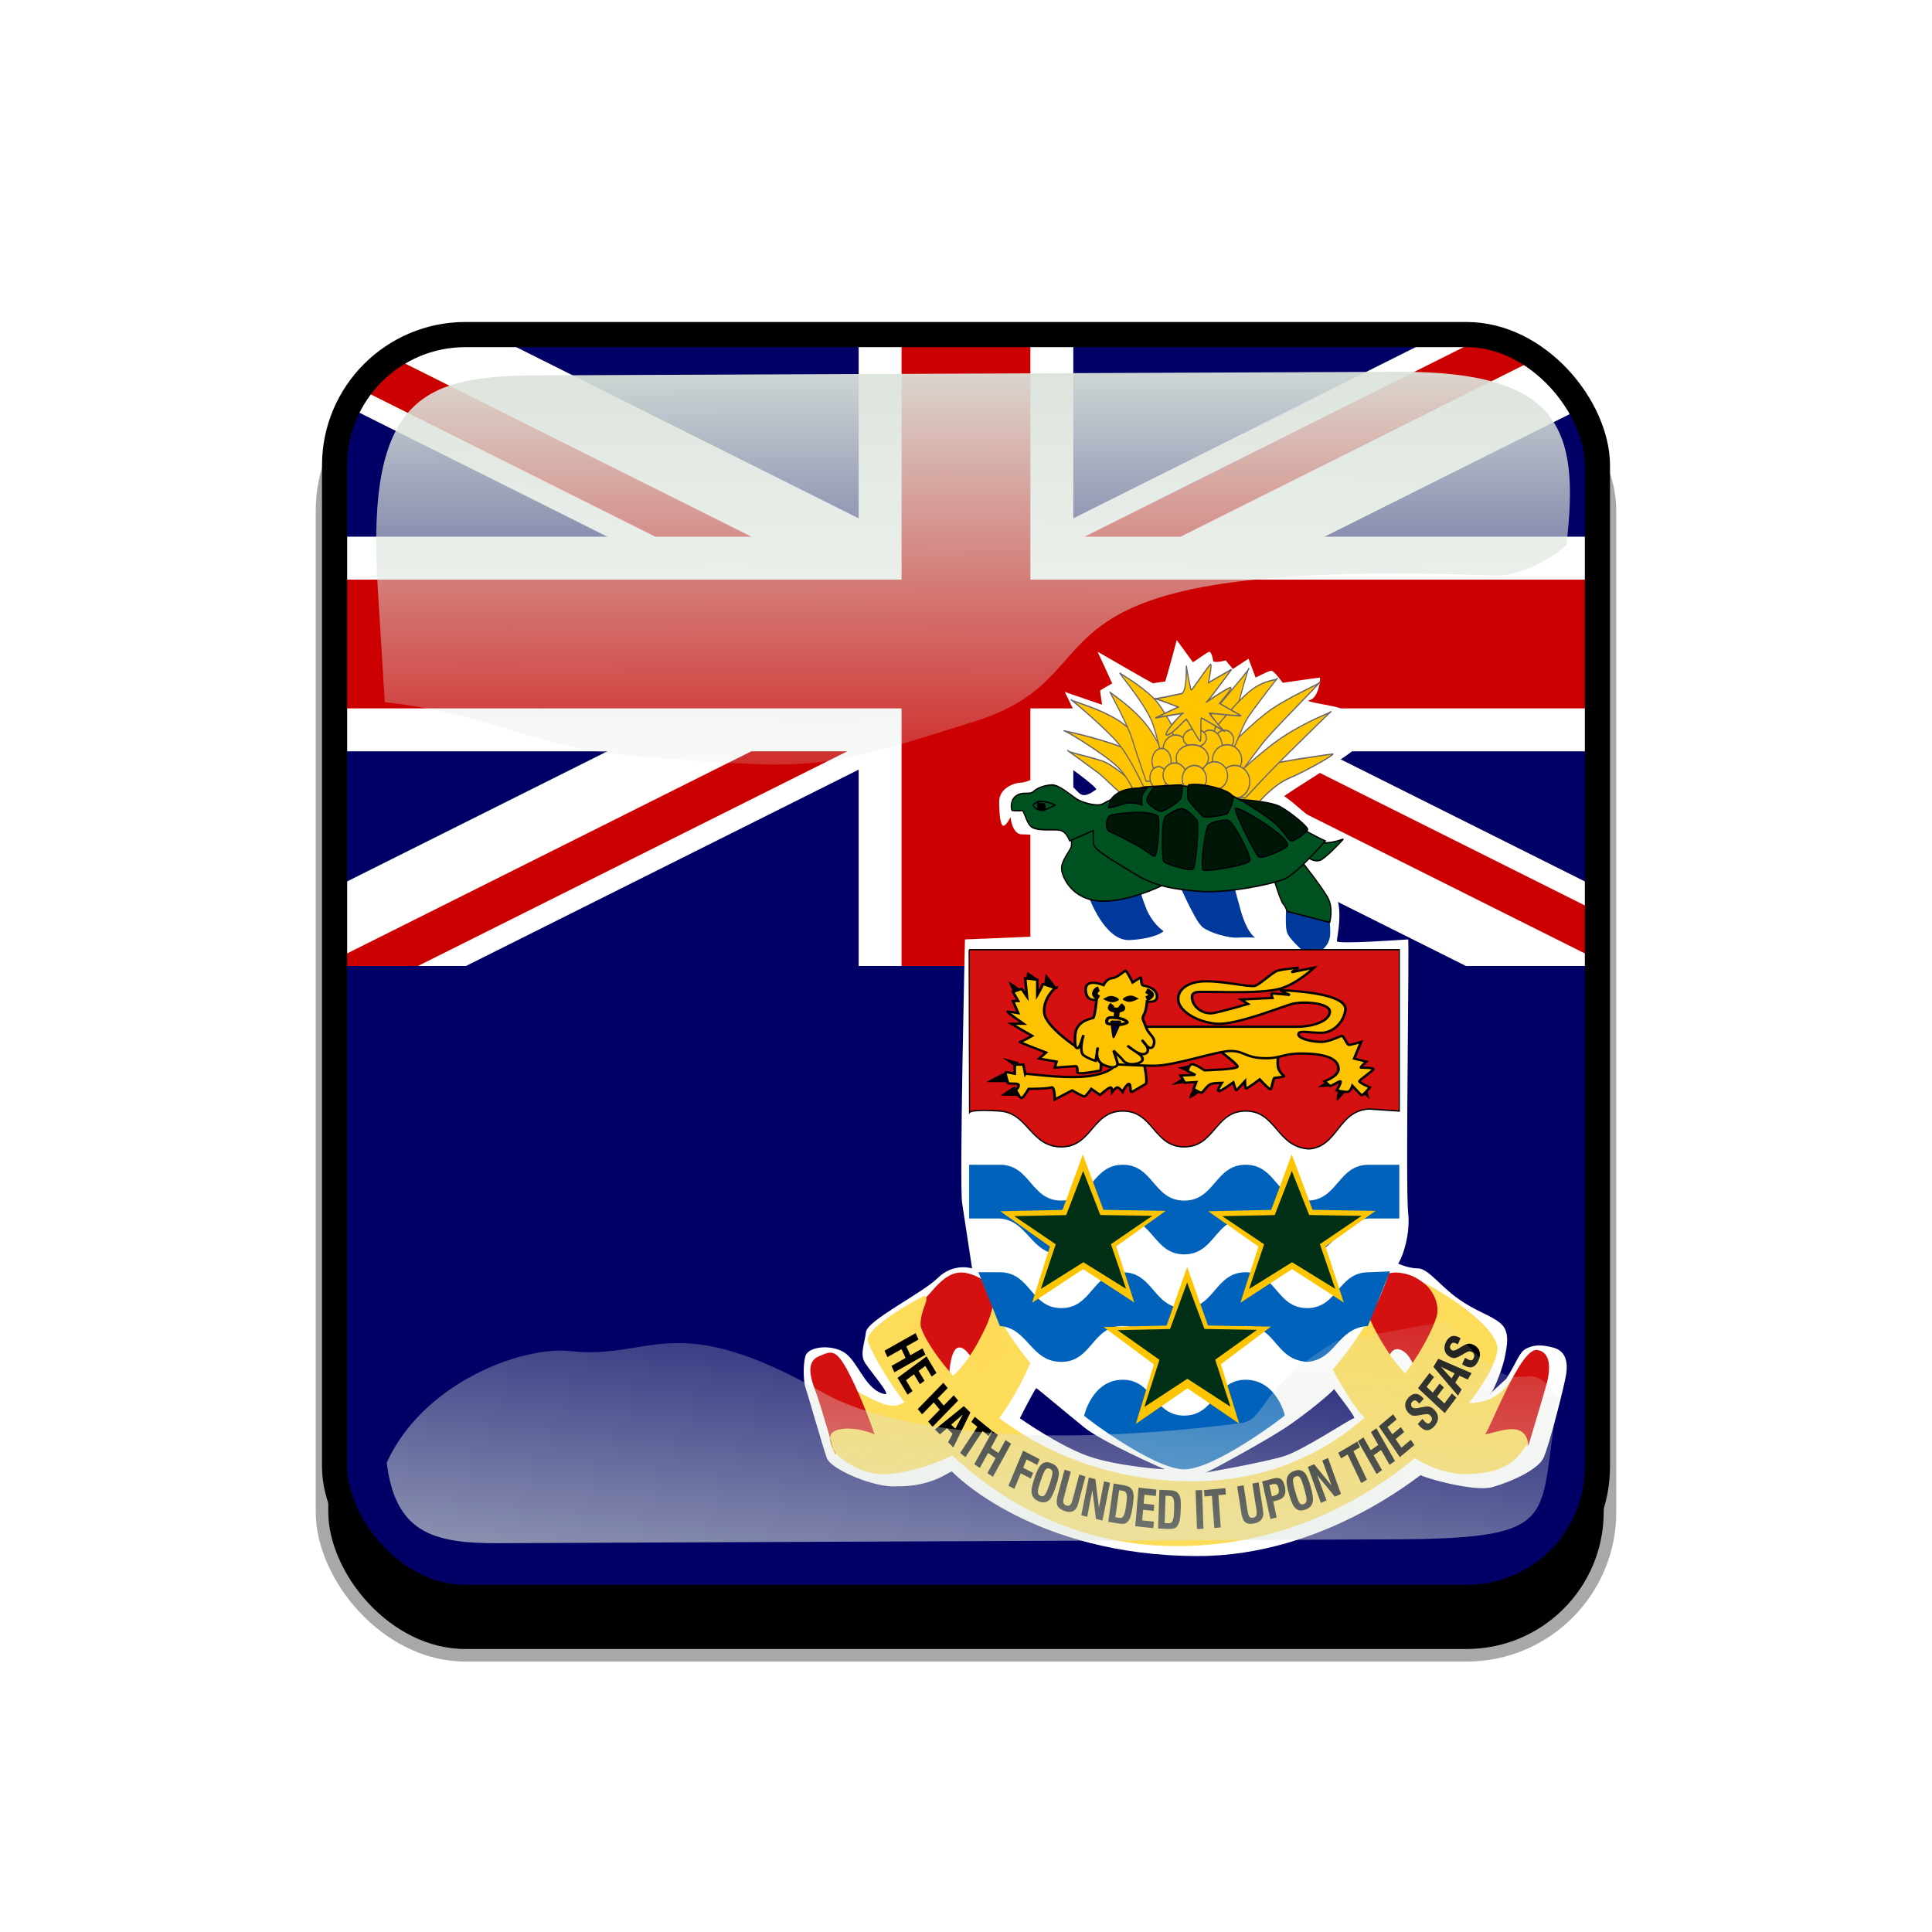 <?xml version="1.0" encoding="UTF-8" standalone="no"?>
<svg xmlns:dc="http://purl.org/dc/elements/1.1/" xmlns:cc="http://creativecommons.org/ns#" xmlns:rdf="http://www.w3.org/1999/02/22-rdf-syntax-ns#" xmlns:svg="http://www.w3.org/2000/svg" xmlns="http://www.w3.org/2000/svg" xmlns:xlink="http://www.w3.org/1999/xlink" xmlns:sodipodi="http://sodipodi.sourceforge.net/DTD/sodipodi-0.dtd" xmlns:inkscape="http://www.inkscape.org/namespaces/inkscape" width="768" height="768" id="svg2" version="1.1" inkscape:version="0.48.1 r9760" sodipodi:docname="template.svg">
  <defs id="defs4">
    <clipPath clipPathUnits="userSpaceOnUse" id="clipPathFlag">
      <rect id="rect3918" height="511" x="0.5" style="fill:#000000;fill-opacity:0.67;stroke:none" width="511" y="0.5" ry="57"/>
    </clipPath>
    <linearGradient id="linearGradient3852" inkscape:collect="always">
      <stop id="stop3854" offset="0" style="stop-color:#dbe3db;stop-opacity:1;"/>
      <stop id="stop3856" offset="1" style="stop-color:#dbe3db;stop-opacity:0;"/>
    </linearGradient>
    <linearGradient inkscape:collect="always" xlink:href="#linearGradient3852" id="linearGradient3070" gradientUnits="userSpaceOnUse" x1="339.549" y1="646.636" x2="345.746" y2="566.636" gradientTransform="matrix(0.932,0,0,0.932,7.947,7.232)"/>
    <clipPath id="clipPath3882" clipPathUnits="userSpaceOnUse">
      <path sodipodi:type="inkscape:offset" inkscape:radius="11.844458" inkscape:original="M 243.75 118.0625 C 179.93919 118.0625 128.5625 169.43919 128.5625 233.25 L 128.5625 528.59375 C 128.5625 592.40456 179.93919 643.78125 243.75 643.78125 L 539.09375 643.78125 C 602.90456 643.78125 654.28125 592.40456 654.28125 528.59375 L 654.28125 233.25 C 654.28125 169.43919 602.90456 118.0625 539.09375 118.0625 L 243.75 118.0625 z " style="color:#000000;fill:none;stroke:none;stroke-width:20;marker:none;visibility:visible;display:inline;overflow:visible;enable-background:accumulate" id="path3884" d="m 243.75,106.219 c -70.168,0 -127.031,56.863 -127.031,127.031 l 0,295.344 c 0,70.168 56.863,127.031 127.031,127.031 l 295.344,0 c 70.168,0 127.031,-56.863 127.031,-127.031 l 0,-295.344 c 0,-70.168 -56.863,-127.031 -127.031,-127.031 l -295.344,0 z"/>
    </clipPath>
    <linearGradient id="linearGradient3852-0" inkscape:collect="always">
      <stop id="stop3854-6" offset="0" style="stop-color:#dbe3db;stop-opacity:1;"/>
      <stop id="stop3856-1" offset="1" style="stop-color:#dbe3db;stop-opacity:0;"/>
    </linearGradient>
    <linearGradient inkscape:collect="always" xlink:href="#linearGradient3852-0" id="linearGradient3070-5" gradientUnits="userSpaceOnUse" x1="339.549" y1="646.636" x2="345.746" y2="566.636" gradientTransform="matrix(0.932,0,0,0.932,7.947,7.232)"/>
    <linearGradient inkscape:collect="always" xlink:href="#linearGradient3852-0" id="linearGradient5122" gradientUnits="userSpaceOnUse" gradientTransform="matrix(1.157,0,0,1.317,-91.204,-253.988)" x1="342.188" y1="705.758" x2="358.076" y2="523.407"/>
    <linearGradient inkscape:collect="always" xlink:href="#linearGradient3852-0" id="linearGradient5125" gradientUnits="userSpaceOnUse" gradientTransform="matrix(0.953,0,0,0.866,11.575,-4.502)" x1="405.263" y1="118.065" x2="405.746" y2="360.922"/>
    <clipPath clipPathUnits="userSpaceOnUse" id="clipPath5712">
      <rect mask="none" inkscape:label="#rect4203" ry="64.777" y="0" width="512" style="fill:none;display:inline" x="0" height="512" id="rect5714"/>
    </clipPath>
    <filter inkscape:collect="always" id="filter5740">
      <feGaussianBlur inkscape:collect="always" stdDeviation="5.12" id="feGaussianBlur5742"/>
    </filter>
    <clipPath clipPathUnits="userSpaceOnUse" id="clipPath5796">
      <rect inkscape:label="#rect4203" ry="57" y="0" width="512" style="fill:none;stroke:#00fa00;stroke-width:20;stroke-miterlimit:4;stroke-opacity:1;stroke-dasharray:none;display:inline" x="0" height="512" id="rect5798"/>
    </clipPath>
    <filter inkscape:collect="always" id="filter5912">
      <feGaussianBlur inkscape:collect="always" stdDeviation="17.92" id="feGaussianBlur5914"/>
    </filter>
  </defs>
  <sodipodi:namedview id="base" pagecolor="#ffffff" bordercolor="#666666" borderopacity="1.0" inkscape:pageopacity="0.0" inkscape:pageshadow="2" inkscape:zoom="0.65494792" inkscape:cx="191.61829" inkscape:cy="384" inkscape:document-units="px" showgrid="false" inkscape:window-width="1280" inkscape:window-height="723" inkscape:window-x="0" inkscape:window-y="24" inkscape:window-maximized="1"/>

  <g id="template-button" inkscape:label="template-button" style="display:inline">
  &gt;
  <g inkscape:label="00" id="00" style="display:inline" transform="translate(90,90)">
    <rect inkscape:label="#rect4203" ry="57" y="56" width="512" style="fill:#000000;fill-opacity:1;stroke:#a8a8a8;stroke-width:5;stroke-miterlimit:4;stroke-opacity:1;stroke-dasharray:none;display:inline;filter:url(#filter5912)" x="38" height="512" id="shadow"/>
  </g>
  <g id="01" inkscape:label="01" style="display:inline" transform="translate(128,128)" clip-path="url(#clipPathFlag)">
    <rect id="mask" height="512" x="0" style="fill:#0000ff;fill-opacity:1;stroke:none" width="512" y="0" ry="57" inkscape:label="#rect4203"/>
  <g id="flag" clip-path="url(#clipPath3815)" inkscape:label="#g3499">
    <rect id="rect124" style="font-size:12px;fill:#000066;fill-opacity:1;stroke-width:1pt" y="2.048e-05" x="0" height="512" width="1024"/>
    <rect y="1.26675e-05" x="0" height="256" width="512" id="rect4050" style="fill:#000066;fill-opacity:1;fill-rule:evenodd;stroke:none"/>
    <g style="font-size:12px" transform="matrix(8.533,0,0,8.533,0,2.048e-5)" id="g584">
      <path id="path146" style="fill:#ffffff;stroke-width:1pt" d="M 0,0 0,3.354 53.292,30 60,30 60,26.646 6.708,0 0,0 z M 60,0 60,3.354 6.708,30 0,30 0,26.646 53.292,0 60,0 z" inkscape:connector-curvature="0"/>
      <path id="path136" style="fill:#ffffff;stroke-width:1pt" d="M 25,0 25,30 35,30 35,0 25,0 z M 0,10 0,20 60,20 60,10 0,10 z" inkscape:connector-curvature="0"/>
      <path id="path141" style="fill:#cc0000;stroke-width:1pt" d="m 0,12 0,6 60,0 0,-6 -60,0 z m 27,-12 0,30 6,0 0,-30 -6,0 z" inkscape:connector-curvature="0"/>
      <path id="path150" style="fill:#cc0000;stroke-width:1pt" d="M 0,30 20,20 24.472,20 4.472,30 0,30 z M 0,0 20,10 15.528,10 0,2.236 0,0 z m 35.528,10 20,-10 L 60,0 40,10 35.528,10 z M 60,30 40,20 44.472,20 60,27.764 60,30 z" inkscape:connector-curvature="0"/>
    </g>
    <g id="g4245" transform="matrix(1.149,0,0,1.149,-512.92,36.153)">
      <path sodipodi:nodetypes="ccccccccccccccccccccccccccccccccccccccccccccccccccccccccccccccccccccccccccccccccccccccc" id="path852" d="m 714.205,130.304 c -0.986,0.596 -2.958,2.383 -4.93,1.788 -1.972,-0.596 -6.409,-8.342 -11.339,-7.151 -4.93,1.192 -7.888,2.98 -9.86,2.98 -1.972,0 -7.395,1.788 -7.395,6.554 0,4.767 0.493,8.343 1.479,8.343 0.986,0 2.465,-2.98 2.465,-2.98 0,0 0.493,5.959 3.944,5.959 3.451,0 10.846,0.596 11.339,2.384 0.493,1.788 -3.451,5.959 -2.465,9.534 0.986,3.575 5.423,9.534 5.423,9.534 0,0 -6.409,4.767 -6.409,7.747 0,2.98 0.986,5.959 0.986,5.959 l -28.594,1.192 c 0,0 -1.972,84.617 -0.986,91.173 0.986,6.552 3.451,22.642 3.451,22.642 0,0 -6.409,-2.084 -11.832,3.28 -5.423,5.363 -24.403,14.597 -24.896,18.768 -0.493,4.171 -2.218,7.748 -0.246,10.727 1.972,2.979 8.911,11.074 6.902,10.727 -6.619,-1.142 -9.081,-10.545 -13.557,-14.003 -4.398,-3.396 -13.064,-2.682 -14.05,0.891 -0.986,3.577 -0.493,9.534 0,10.727 0.493,1.192 5.916,20.261 7.395,24.432 1.479,4.171 17.008,10.426 23.91,9.831 13.064,0.297 18.98,-5.66 19.473,-5.063 0.493,0.594 28.106,29.07 84.795,29.197 44.129,0.098 77.4,-28.603 77.4,-28.005 0,0.594 18.241,5.958 24.65,4.171 6.409,-1.79 15.776,-5.961 17.748,-10.132 1.972,-4.171 7.395,-25.624 7.888,-29.197 0.493,-3.577 0,-7.748 -4.437,-8.94 -4.437,-1.192 -6.902,-0.895 -9.367,0.297 -2.465,1.192 -3.205,4.472 -6.902,10.429 -1.972,1.79 -7.148,6.556 -5.669,5.363 1.479,-1.192 4.683,-10.129 5.176,-13.111 0.493,-2.979 1.972,-8.342 -1.479,-11.321 -3.451,-2.979 -8.737,-4.196 -14.79,-8.639 -5.748,-3.939 -10.352,-10.429 -13.803,-10.429 -3.451,0 -7.395,-1.787 -6.902,-1.787 0.493,0 4.445,-8.657 3.459,-17.594 -0.986,-8.94 0.485,-94.434 -0.008,-94.434 -0.493,0 -24.65,1.788 -24.65,0.596 0,-1.192 1.972,-9.534 0,-14.897 -1.972,-5.363 -10.353,-8.939 -7.888,-10.13 2.465,-1.192 13.311,-4.171 12.818,-8.939 -0.493,-4.767 -7.395,-4.171 -10.353,-5.959 -2.958,-1.788 -11.832,-10.13 -12.818,-10.13 -0.986,0 25.635,-16.089 23.664,-16.089 -1.972,0 -12.325,-2.979 -15.776,-1.192 0,-2.98 14.297,-11.918 11.832,-13.11 -2.465,-1.192 -13.804,-2.384 -10.846,-2.98 2.958,-0.596 3.944,-7.747 3.451,-7.747 -0.493,0 -12.818,1.788 -12.818,1.788 0,0 -2.958,-4.171 -3.944,-4.171 -0.986,0 -5.423,2.383 -5.423,2.383 l -2.465,-6.555 -5.423,3.576 -2.465,-2.98 c 0,0 -4.437,1.192 -4.437,0 0.186,-0.043 -0.511,-2.992 -1.208,-2.992 -0.697,0 -5.578,3.792 -5.752,3.581 -0.174,-0.211 -5.577,-7.795 -5.577,-7.584 0,0.211 -3.835,14.326 -4.009,14.326 -0.174,0 -3.835,0.421 -4.009,0.632 -0.174,0.211 -19.522,-11.166 -19.347,-10.955 0.174,0.211 5.054,10.955 5.054,10.955 0,0 -4.183,2.318 -4.183,2.528 0,0.211 0.697,4.845 0.697,4.845 L 703.398,96.525 c 0,0 4.881,9.902 4.532,9.902 -0.349,0 -9.586,0.421 -9.412,0.421 0.174,0 4.357,8.216 4.357,8.216 l -1.569,4.846 c 0,0 13.884,9.798 12.898,10.394 z m 82.33,207.371 c 1.233,1.787 7.888,10.129 6.902,10.129 -0.986,0 -17.501,11.024 -24.157,13.111 -6.655,2.084 -28.347,5.958 -27.115,5.66 1.233,-0.297 19.479,-10.288 26.874,-15.053 7.395,-4.765 17.495,-13.252 17.495,-13.847 z m -103.036,-0.301 c -0.986,1.192 -5.669,10.429 -5.669,10.429 0,0 13.557,9.534 23.664,13.111 10.106,3.573 27.361,4.765 26.375,4.468 -0.986,-0.297 -21.692,-9.534 -27.608,-14.3 -5.916,-4.769 -16.515,-13.709 -16.762,-13.709 z" style="font-size:12px;fill:#ffffff;fill-rule:evenodd;stroke-width:1pt" inkscape:connector-curvature="0"/>
      <g style="font-size:12px" transform="matrix(0.3,0,0,0.362,586,193.894)" id="g820">
        <path id="path793" d="m 394.646,-212.972 c 0,0 28.777,17.265 35.354,21.376 6.577,4.111 27.954,22.199 29.598,21.377 1.645,-0.822 13.155,-9.866 13.155,-9.866 0,0 -23.843,-18.91 -38.642,-23.021 -14.799,-4.111 -39.465,-8.222 -39.465,-9.866 z" style="fill:#fec500;fill-opacity:1;fill-rule:evenodd;stroke:#6d6666;stroke-width:1.25;stroke-linecap:butt;stroke-linejoin:miter;stroke-opacity:1;stroke-dasharray:none" inkscape:connector-curvature="0"/>
        <path id="path795" d="m 390.535,-231.883 c 2.467,0 47.687,23.022 61.664,34.532 13.977,11.51 19.732,26.31 21.377,26.31 1.644,0 23.021,-3.289 22.198,-3.289 -0.822,0 -9.866,-29.598 -30.42,-38.642 -20.555,-9.044 -73.996,-18.911 -74.819,-18.911 z" style="fill:#fec500;fill-opacity:1;fill-rule:evenodd;stroke:#6d6666;stroke-width:1.25;stroke-linecap:butt;stroke-linejoin:miter;stroke-opacity:1;stroke-dasharray:none" inkscape:connector-curvature="0"/>
        <path transform="translate(0,4.651)" id="path803" d="m 603.48,-296.013 c -0.822,0 -9.044,24.666 -11.511,32.065 -2.466,7.4 -6.577,23.021 -6.577,23.021 0,0 -36.176,3.289 -34.532,-0.822 1.645,-4.111 55.086,-54.264 52.62,-54.264 z" style="fill:#fec500;fill-opacity:1;fill-rule:evenodd;stroke:#6d6666;stroke-width:1.25;stroke-linecap:butt;stroke-linejoin:miter;stroke-opacity:1;stroke-dasharray:none" inkscape:connector-curvature="0"/>
        <path id="path796" d="m 398.757,-261.481 c 0,0 42.754,28.776 57.553,45.22 14.799,16.443 29.598,45.22 30.42,45.22 0.823,0 40.287,-8.222 40.287,-7.4 0,0.822 -46.042,-46.042 -68.241,-60.019 -22.199,-13.977 -59.197,-21.377 -60.019,-23.021 z" style="fill:#fec500;fill-opacity:1;fill-rule:evenodd;stroke:#6d6666;stroke-width:1.25;stroke-linecap:butt;stroke-linejoin:miter;stroke-opacity:1;stroke-dasharray:none" inkscape:connector-curvature="0"/>
        <path transform="translate(0,4.651)" id="path797" d="m 443.155,-273.814 c 0,0 21.377,32.887 25.487,44.398 4.111,11.51 16.444,41.109 16.444,41.109 l 33.709,0 c 0,0 -16.443,-36.998 -34.531,-55.086 -18.088,-18.088 -40.287,-28.776 -41.109,-30.421 z" style="fill:#fec500;fill-opacity:1;fill-rule:evenodd;stroke:#6d6666;stroke-width:1.25;stroke-linecap:butt;stroke-linejoin:miter;stroke-opacity:1;stroke-dasharray:none" inkscape:connector-curvature="0"/>
        <path transform="translate(0,4.651)" id="path798" d="m 454.665,-291.902 c 0.823,2.467 31.243,31.243 38.643,50.153 7.399,18.91 13.155,42.754 13.155,42.754 l 29.598,-7.4 c 0,0 -26.31,-48.509 -42.753,-61.664 -16.444,-13.154 -36.998,-22.198 -38.643,-23.843 z" style="fill:#fec500;fill-opacity:1;fill-rule:evenodd;stroke:#6d6666;stroke-width:1.25;stroke-linecap:butt;stroke-linejoin:miter;stroke-opacity:1;stroke-dasharray:none" inkscape:connector-curvature="0"/>
        <path id="path799" d="m 700.497,-209.684 c 0,0 -61.663,6.578 -83.862,12.333 -22.199,5.755 -34.532,27.132 -34.532,27.132 0,0 28.777,10.688 30.421,9.044 1.644,-1.644 18.91,-18.91 37.82,-25.488 18.91,-6.577 51.797,-22.199 50.153,-23.021 z" style="fill:#fec500;fill-opacity:1;fill-rule:evenodd;stroke:#6d6666;stroke-width:1.25;stroke-linecap:butt;stroke-linejoin:miter;stroke-opacity:1;stroke-dasharray:none" inkscape:connector-curvature="0"/>
        <path id="path800" d="m 698.031,-249.971 c -1.645,0.823 -50.975,41.11 -66.597,54.264 -15.621,13.155 -30.421,27.132 -32.065,27.954 -1.644,0.823 -32.065,-4.11 -30.421,-5.755 1.645,-1.644 45.22,-36.998 73.997,-52.619 28.776,-15.622 52.619,-22.199 55.086,-23.844 z" style="fill:#fec500;fill-opacity:1;fill-rule:evenodd;stroke:#6d6666;stroke-width:1.25;stroke-linecap:butt;stroke-linejoin:miter;stroke-opacity:1;stroke-dasharray:none" inkscape:connector-curvature="0"/>
        <path id="path801" d="m 685.698,-278.747 c -4.933,5.755 -53.442,45.22 -66.597,59.197 -13.155,13.977 -34.531,38.643 -34.531,38.643 0,0 -25.488,-11.511 -23.843,-16.444 1.644,-4.933 36.175,-33.709 60.841,-50.153 24.665,-16.444 66.596,-29.599 64.13,-31.243 z" style="fill:#fec500;fill-opacity:1;fill-rule:evenodd;stroke:#6d6666;stroke-width:1.25;stroke-linecap:butt;stroke-linejoin:miter;stroke-opacity:1;stroke-dasharray:none" inkscape:connector-curvature="0"/>
        <path id="path802" d="m 636.367,-282.036 c -0.822,0.823 -29.598,31.243 -35.354,39.465 -5.755,8.222 -23.021,44.398 -23.021,44.398 0,0 -25.487,-22.199 -25.487,-23.021 0,-0.822 32.065,-34.532 50.975,-47.687 18.91,-13.155 33.709,-10.688 32.887,-13.155 z" style="fill:#fec500;fill-opacity:1;fill-rule:evenodd;stroke:#6d6666;stroke-width:1.25;stroke-linecap:butt;stroke-linejoin:miter;stroke-opacity:1;stroke-dasharray:none" inkscape:connector-curvature="0"/>
        <path transform="translate(0,4.651)" sodipodi:ry="10.46463" sodipodi:rx="10.464661" sodipodi:cy="-241.76562" sodipodi:cx="554.62616" d="m 565.091,-241.766 c 0,5.779 -4.685,10.465 -10.465,10.465 -5.779,0 -10.465,-4.685 -10.465,-10.465 0,-5.779 4.685,-10.465 10.465,-10.465 5.779,0 10.465,4.685 10.465,10.465 z" id="path818" style="fill:#fec500;fill-opacity:1;fill-rule:evenodd;stroke:#6d6666;stroke-width:1pt;stroke-linecap:butt;stroke-linejoin:miter;stroke-opacity:1" sodipodi:type="arc"/>
        <path transform="translate(0,4.651)" sodipodi:ry="9.3018723" sodipodi:rx="10.464661" sodipodi:cy="-227.81271" sodipodi:cx="575.55548" d="m 586.02,-227.813 c 0,5.137 -4.685,9.302 -10.465,9.302 -5.779,0 -10.465,-4.165 -10.465,-9.302 0,-5.137 4.685,-9.302 10.465,-9.302 5.779,0 10.465,4.165 10.465,9.302 z" id="path819" style="fill:#fec500;fill-opacity:1;fill-rule:evenodd;stroke:#6d6666;stroke-width:1pt;stroke-linecap:butt;stroke-linejoin:miter;stroke-opacity:1" sodipodi:type="arc"/>
        <path transform="translate(0,4.651)" sodipodi:ry="9.3019104" sodipodi:rx="12.7901" sodipodi:cy="-238.27731" sodipodi:cx="526.72046" d="m 539.511,-238.277 c 0,5.137 -5.726,9.302 -12.79,9.302 -7.064,0 -12.79,-4.165 -12.79,-9.302 0,-5.137 5.726,-9.302 12.79,-9.302 7.064,0 12.79,4.165 12.79,9.302 z" id="path817" style="fill:#fec500;fill-opacity:1;fill-rule:evenodd;stroke:#6d6666;stroke-width:1pt;stroke-linecap:butt;stroke-linejoin:miter;stroke-opacity:1" sodipodi:type="arc"/>
        <path transform="translate(0,4.651)" sodipodi:ry="18.022423" sodipodi:rx="14.534241" sodipodi:cy="-219.09216" sodipodi:cx="558.69574" d="m 573.23,-219.092 c 0,9.954 -6.507,18.022 -14.534,18.022 -8.027,0 -14.534,-8.069 -14.534,-18.022 0,-9.954 6.507,-18.022 14.534,-18.022 8.027,0 14.534,8.069 14.534,18.022 z" id="path815" style="fill:#fec500;fill-opacity:1;fill-rule:evenodd;stroke:#6d6666;stroke-width:1pt;stroke-linecap:butt;stroke-linejoin:miter;stroke-opacity:1" sodipodi:type="arc"/>
        <path transform="translate(0,4.651)" sodipodi:ry="13.952866" sodipodi:rx="14.534225" sodipodi:cy="-218.51085" sodipodi:cx="519.16266" d="m 533.697,-218.511 c 0,7.706 -6.507,13.953 -14.534,13.953 -8.027,0 -14.534,-6.247 -14.534,-13.953 0,-7.706 6.507,-13.953 14.534,-13.953 8.027,0 14.534,6.247 14.534,13.953 z" id="path805" style="fill:#fec500;fill-opacity:1;fill-rule:evenodd;stroke:#6d6666;stroke-width:1pt;stroke-linecap:butt;stroke-linejoin:miter;stroke-opacity:1" sodipodi:type="arc"/>
        <path transform="translate(0,4.651)" sodipodi:ry="12.208748" sodipodi:rx="11.046021" sodipodi:cy="-207.46481" sodipodi:cx="502.88434" d="m 513.93,-207.465 c 0,6.743 -4.945,12.209 -11.046,12.209 -6.101,0 -11.046,-5.466 -11.046,-12.209 0,-6.743 4.945,-12.209 11.046,-12.209 6.101,0 11.046,5.466 11.046,12.209 z" id="path810" style="fill:#fec500;fill-opacity:1;fill-rule:evenodd;stroke:#6d6666;stroke-width:1pt;stroke-linecap:butt;stroke-linejoin:miter;stroke-opacity:1" sodipodi:type="arc"/>
        <path transform="translate(0,4.651)" sodipodi:ry="14.534225" sodipodi:rx="16.85968" sodipodi:cy="-208.6275" sodipodi:cx="578.46234" d="m 595.322,-208.627 c 0,8.027 -7.548,14.534 -16.86,14.534 -9.311,0 -16.86,-6.507 -16.86,-14.534 0,-8.027 7.548,-14.534 16.86,-14.534 9.311,0 16.86,6.507 16.86,14.534 z" id="path813" style="fill:#fec500;fill-opacity:1;fill-rule:evenodd;stroke:#6d6666;stroke-width:1pt;stroke-linecap:butt;stroke-linejoin:miter;stroke-opacity:1" sodipodi:type="arc"/>
        <path transform="translate(0,4.651)" sodipodi:ry="8.7205124" sodipodi:rx="13.371521" sodipodi:cy="-229.55679" sodipodi:cx="541.2547" d="m 554.626,-229.557 c 0,4.816 -5.987,8.721 -13.372,8.721 -7.385,0 -13.372,-3.904 -13.372,-8.721 0,-4.816 5.987,-8.721 13.372,-8.721 7.385,0 13.372,3.904 13.372,8.721 z" id="path806" style="fill:#fec500;fill-opacity:1;fill-rule:evenodd;stroke:#6d6666;stroke-width:1pt;stroke-linecap:butt;stroke-linejoin:miter;stroke-opacity:1" sodipodi:type="arc"/>
        <path transform="translate(0,4.651)" sodipodi:ry="12.790108" sodipodi:rx="18.603821" sodipodi:cy="-210.37161" sodipodi:cx="538.34784" d="m 556.952,-210.372 c 0,7.064 -8.329,12.79 -18.604,12.79 -10.275,0 -18.604,-5.726 -18.604,-12.79 0,-7.064 8.329,-12.79 18.604,-12.79 10.275,0 18.604,5.726 18.604,12.79 z" id="path807" style="fill:#fec500;fill-opacity:1;fill-rule:evenodd;stroke:#6d6666;stroke-width:1pt;stroke-linecap:butt;stroke-linejoin:miter;stroke-opacity:1" sodipodi:type="arc"/>
        <path transform="translate(0,4.651)" sodipodi:ry="15.696945" sodipodi:rx="17.441101" sodipodi:cy="-187.69824" sodipodi:cx="587.18286" d="m 604.624,-187.698 c 0,8.669 -7.809,15.697 -17.441,15.697 -9.632,0 -17.441,-7.028 -17.441,-15.697 0,-8.669 7.809,-15.697 17.441,-15.697 9.632,0 17.441,7.028 17.441,15.697 z" id="path814" style="fill:#fec500;fill-opacity:1;fill-rule:evenodd;stroke:#6d6666;stroke-width:1pt;stroke-linecap:butt;stroke-linejoin:miter;stroke-opacity:1" sodipodi:type="arc"/>
        <path transform="translate(0,4.651)" sodipodi:ry="10.46463" sodipodi:rx="9.8833008" sodipodi:cy="-191.76784" sodipodi:cx="499.39612" d="m 509.279,-191.768 c 0,5.779 -4.425,10.465 -9.883,10.465 -5.458,0 -9.883,-4.685 -9.883,-10.465 0,-5.779 4.425,-10.465 9.883,-10.465 5.458,0 9.883,4.685 9.883,10.465 z" id="path809" style="fill:#fec500;fill-opacity:1;fill-rule:evenodd;stroke:#6d6666;stroke-width:1pt;stroke-linecap:butt;stroke-linejoin:miter;stroke-opacity:1" sodipodi:type="arc"/>
        <path transform="translate(0,4.651)" sodipodi:ry="13.371506" sodipodi:rx="15.115601" sodipodi:cy="-193.51192" sodipodi:cx="563.9281" d="m 579.044,-193.512 c 0,7.385 -6.767,13.372 -15.116,13.372 -8.348,0 -15.116,-5.987 -15.116,-13.372 0,-7.385 6.767,-13.371 15.116,-13.371 8.348,0 15.116,5.987 15.116,13.371 z" id="path812" style="fill:#fec500;fill-opacity:1;fill-rule:evenodd;stroke:#6d6666;stroke-width:1pt;stroke-linecap:butt;stroke-linejoin:miter;stroke-opacity:1" sodipodi:type="arc"/>
        <path transform="translate(0,4.651)" sodipodi:ry="11.627388" sodipodi:rx="13.371475" sodipodi:cy="-194.09332" sodipodi:cx="517.99994" d="m 531.371,-194.093 c 0,6.422 -5.987,11.627 -13.371,11.627 -7.385,0 -13.371,-5.206 -13.371,-11.627 0,-6.422 5.987,-11.627 13.371,-11.627 7.385,0 13.371,5.206 13.371,11.627 z" id="path808" style="fill:#fec500;fill-opacity:1;fill-rule:evenodd;stroke:#6d6666;stroke-width:1pt;stroke-linecap:butt;stroke-linejoin:miter;stroke-opacity:1" sodipodi:type="arc"/>
        <path transform="translate(0,4.651)" sodipodi:ry="12.790108" sodipodi:rx="13.952881" sodipodi:cy="-190.60507" sodipodi:cx="540.67334" d="m 554.626,-190.605 c 0,7.064 -6.247,12.79 -13.953,12.79 -7.706,0 -13.953,-5.726 -13.953,-12.79 0,-7.064 6.247,-12.79 13.953,-12.79 7.706,0 13.953,5.726 13.953,12.79 z" id="path811" style="fill:#fec500;fill-opacity:1;fill-rule:evenodd;stroke:#6d6666;stroke-width:1pt;stroke-linecap:butt;stroke-linejoin:miter;stroke-opacity:1" sodipodi:type="arc"/>
        <path transform="translate(0,4.651)" id="path804" d="m 494.164,-267.346 c 3.488,0 27.906,8.139 27.906,8.139 0,0 -30.232,11.628 -25.581,10.465 4.651,-1.163 33.72,-4.651 31.394,-4.651 -2.325,0 -25.58,22.092 -18.604,20.929 6.977,-1.162 20.93,-15.115 22.092,-15.115 1.163,0 15.116,22.092 16.279,20.929 1.162,-1.163 0,-22.092 1.162,-22.092 1.163,0 29.069,13.953 26.743,12.79 -2.325,-1.163 -18.603,-17.441 -17.441,-17.441 1.163,0 38.371,3.488 36.045,2.325 -2.325,-1.162 -24.417,-11.627 -24.417,-11.627 0,0 16.278,-15.115 12.79,-15.115 -3.488,0 -30.231,15.115 -27.906,13.952 2.326,-1.162 29.069,-31.393 29.069,-31.393 l -26.743,12.79 c 0,0 4.651,-18.604 2.325,-17.442 -2.325,1.163 -20.929,24.418 -22.092,24.418 -1.163,0 -5.814,-23.255 -5.814,-23.255 0,0 1.163,25.58 -5.813,26.743 -6.977,1.163 -31.394,5.814 -31.394,4.651 z" style="fill:#fec500;fill-opacity:1;fill-rule:evenodd;stroke:#6d6666;stroke-width:1pt;stroke-linecap:butt;stroke-linejoin:miter;stroke-opacity:1" inkscape:connector-curvature="0"/>
      </g>
      <g style="font-size:12px" transform="matrix(0.3,0,0,0.362,618.888,139.611)" id="g775">
        <path id="path772" d="m 308.707,75.082 c 0.581,2.325 19.185,44.184 47.672,43.021 28.487,-1.163 40.114,-8.139 38.952,-8.72 -1.163,-0.582 -13.372,-7.558 -20.348,-22.674 -6.977,-15.116 -8.14,-21.511 -8.14,-21.511 l -58.136,9.883 z" style="fill:#00389b;fill-opacity:1;fill-rule:evenodd;stroke:none" inkscape:connector-curvature="0"/>
        <path id="path773" d="m 410.446,58.804 c 0,0 20.929,41.277 30.231,47.09 9.302,5.814 30.813,10.465 40.115,9.884 9.302,-0.582 20.348,0 20.348,0 0,0 -9.302,-4.07 -16.86,-26.743 -7.558,-22.673 -9.883,-30.231 -9.883,-30.231 l -63.951,0 z" style="fill:#00389b;fill-opacity:1;fill-rule:evenodd;stroke:none" inkscape:connector-curvature="0"/>
        <path id="path774" d="m 538.347,73.919 c 0,0 -4.069,30.231 0,37.789 4.07,7.558 24.418,21.511 24.418,21.511 0,0 24.417,-2.907 24.998,-21.511 0.582,-18.604 -8.139,-36.045 -8.139,-36.045 l -41.277,-1.744 z" style="fill:#00389b;fill-opacity:1;fill-rule:evenodd;stroke:none" inkscape:connector-curvature="0"/>
        <path id="path767" d="m 288.94,21.015 c 0,0 1.163,4.651 0,8.139 -1.163,3.488 -11.046,12.79 -11.046,20.348 0,7.558 11.627,30.812 47.091,31.394 35.463,0.581 80.229,-19.185 79.647,-19.767 C 404.051,60.548 319.753,4.155 318.59,4.736 317.427,5.318 288.94,22.177 288.94,21.015 z" style="fill:#005120;fill-opacity:1;fill-rule:evenodd;stroke:#000000;stroke-width:1pt;stroke-linecap:butt;stroke-linejoin:miter;stroke-opacity:1" inkscape:connector-curvature="0"/>
        <path id="path768" d="m 523.232,61.129 c 0,0 7.557,20.348 10.464,22.674 2.907,2.325 4.07,6.976 4.651,6.976 0.581,0 48.835,10.464 48.835,10.464 0,0 4.651,-13.371 -2.325,-23.836 -6.977,-10.465 -33.138,-37.789 -33.138,-37.789 L 523.232,61.129 z" style="fill:#005120;fill-opacity:1;fill-rule:evenodd;stroke:#000000;stroke-width:1pt;stroke-linecap:butt;stroke-linejoin:miter;stroke-opacity:1" inkscape:connector-curvature="0"/>
        <path id="path769" d="m 556.37,36.13 c 1.162,0 12.79,9.883 22.092,4.651 9.301,-5.232 24.417,-19.185 24.417,-19.185 0,0 -12.79,4.07 -22.092,3.488 -9.302,-0.582 -23.836,11.627 -24.417,11.046 z" style="fill:#005120;fill-opacity:1;fill-rule:evenodd;stroke:#000000;stroke-width:1pt;stroke-linecap:butt;stroke-linejoin:miter;stroke-opacity:1" inkscape:connector-curvature="0"/>
        <path id="path766" d="m 287.196,23.34 c 0,0 -3.488,-9.883 -12.79,-10.465 -9.302,-0.581 -26.162,1.163 -31.975,-3.488 -5.814,-4.651 -7.558,-15.697 -10.465,-15.116 -2.907,0.581 -10.465,0 -11.046,0 -0.581,0 -3.488,-9.302 4.651,-13.953 8.139,-4.651 15.116,-0.581 19.766,-4.07 4.651,-3.488 11.628,-5.814 20.93,-6.395 9.302,-0.581 24.417,11.627 31.394,14.534 6.976,2.907 22.092,6.395 27.905,3.488 5.814,-2.907 38.371,-15.697 49.998,-16.278 11.627,-0.581 36.045,-1.163 45.347,-0.581 9.302,0.581 45.928,5.232 56.974,10.465 11.046,5.232 69.764,25.58 77.903,30.231 8.139,4.651 26.162,11.627 26.162,11.627 0,0 -31.976,31.394 -47.672,36.626 -15.697,5.232 -65.695,13.371 -95.345,11.627 -29.65,-1.744 -52.904,-4.651 -75.578,-16.278 C 340.682,43.688 316.264,32.642 315.102,26.828 313.939,21.015 314.52,13.457 314.52,13.457 l -27.324,9.883 z" style="fill:#005120;fill-opacity:1;fill-rule:evenodd;stroke:#000000;stroke-width:1pt;stroke-linecap:butt;stroke-linejoin:miter;stroke-opacity:1" inkscape:connector-curvature="0"/>
        <path id="path770" d="m 251.151,-14.449 c -1.163,0.581 -6.976,2.907 -5.814,4.07 1.163,1.163 3.489,4.651 10.465,4.07 6.977,-0.581 14.534,-4.651 14.534,-4.651 0,0 -8.72,-4.07 -19.185,-3.488 z" style="fill:#005120;fill-opacity:1;fill-rule:evenodd;stroke:#000000;stroke-width:1pt;stroke-linecap:butt;stroke-linejoin:miter;stroke-opacity:1" inkscape:connector-curvature="0"/>
        <path id="path771" d="m 250.57,-13.286 0,6.395 c 0,0 8.139,2.325 8.139,0.581 0,-1.744 0.581,-5.814 -1.163,-5.814 -1.744,0 -6.395,-0.581 -6.976,-1.163 z" style="fill:#000000;fill-opacity:1;fill-rule:evenodd;stroke:#000000;stroke-width:1pt;stroke-linecap:butt;stroke-linejoin:miter;stroke-opacity:1" inkscape:connector-curvature="0"/>
        <path id="path757" d="m 331.954,-8.453 c 2.056,-3.7 0,-8.633 11.922,-14.388 11.921,-5.755 32.681,-4.111 32.681,-4.111 0,0 -5.96,4.522 -6.166,9.249 -0.205,4.728 0.411,6.783 0.411,6.783 0,0 -11.305,-3.7 -19.938,-1.439 -8.633,2.261 -18.704,4.522 -18.91,3.905 z" style="fill:#001707;fill-opacity:1;fill-rule:evenodd;stroke:#000007;stroke-width:1pt;stroke-linecap:butt;stroke-linejoin:miter;stroke-opacity:1" inkscape:connector-curvature="0"/>
        <path id="path758" d="m 385.396,-28.596 c -1.233,0.617 -10.277,10.688 -9.25,13.771 1.028,3.083 13.155,10.483 17.061,9.866 3.905,-0.617 21.787,-9.249 22.815,-13.566 1.028,-4.316 1.85,-10.072 0.411,-11.305 -1.439,-1.233 -30.832,1.644 -31.037,1.233 z" style="fill:#001707;fill-opacity:1;fill-rule:evenodd;stroke:#000007;stroke-width:1pt;stroke-linecap:butt;stroke-linejoin:miter;stroke-opacity:1" inkscape:connector-curvature="0"/>
        <path id="path760" d="m 424.655,-30.24 c -2.261,2.261 -1.439,13.155 -0.617,14.388 0.822,1.233 15.005,15.416 18.088,16.238 3.083,0.822 25.899,-1.439 27.749,-3.905 1.85,-2.467 7.399,-12.949 5.755,-15.416 -1.645,-2.467 -6.578,-5.755 -21.788,-9.044 -15.21,-3.289 -24.254,-2.878 -29.187,-2.261 z" style="fill:#001707;fill-opacity:1;fill-rule:evenodd;stroke:#000007;stroke-width:1pt;stroke-linecap:butt;stroke-linejoin:miter;stroke-opacity:1" inkscape:connector-curvature="0"/>
        <path id="path761" d="m 482.824,-16.469 c 3.7,1.85 25.282,12.333 38.026,20.76 12.743,8.427 17.882,18.088 21.582,18.91 3.7,0.822 18.704,-8.222 19.321,-10.688 0.617,-2.467 -18.293,-15.621 -31.037,-21.582 -12.744,-5.961 -47.892,-6.783 -47.892,-7.4 z" style="fill:#001707;fill-opacity:1;fill-rule:evenodd;stroke:#000007;stroke-width:1pt;stroke-linecap:butt;stroke-linejoin:miter;stroke-opacity:1" inkscape:connector-curvature="0"/>
        <path id="path762" d="m 478.302,-7.63 c -1.85,1.644 23.021,45.014 27.748,46.453 4.728,1.439 33.093,-8.427 32.682,-11.716 C 538.321,23.818 530.921,17.24 513.45,7.58 495.979,-2.081 481.796,-8.453 478.302,-7.63 z" style="fill:#001707;fill-opacity:1;fill-rule:evenodd;stroke:#000007;stroke-width:1pt;stroke-linecap:butt;stroke-linejoin:miter;stroke-opacity:1" inkscape:connector-curvature="0"/>
        <path id="path763" d="m 447.47,8.196 c -3.905,2.261 -10.071,41.109 -6.166,42.959 3.905,1.85 52.003,-4.728 53.853,-9.044 1.849,-4.316 -19.733,-38.642 -26.105,-38.642 -6.371,0 -17.882,1.644 -21.582,4.727 z" style="fill:#001707;fill-opacity:1;fill-rule:evenodd;stroke:#000007;stroke-width:1pt;stroke-linecap:butt;stroke-linejoin:miter;stroke-opacity:1" inkscape:connector-curvature="0"/>
        <path id="path764" d="M 397.729,-0.025 C 392.59,4.702 393.618,40.878 395.879,43.139 c 2.261,2.261 30.831,9.661 33.914,6.989 3.084,-2.672 7.195,-43.37 4.317,-46.453 -2.878,-3.083 -10.894,-10.483 -17.06,-11.099 -6.167,-0.617 -16.444,5.961 -19.321,7.4 z" style="fill:#001707;fill-opacity:1;fill-rule:evenodd;stroke:#000007;stroke-width:1pt;stroke-linecap:butt;stroke-linejoin:miter;stroke-opacity:1" inkscape:connector-curvature="0"/>
        <path id="path765" d="m 333.188,-0.642 c -4.728,3.7 -4.933,13.36 0.205,15.005 5.139,1.644 17.882,7.194 29.804,12.333 11.922,5.139 18.705,11.305 22.199,11.099 3.494,-0.206 6.783,-36.381 3.083,-38.437 -3.7,-2.055 -14.594,-3.7 -24.871,-3.289 -10.277,0.411 -25.282,1.439 -30.42,3.289 z" style="fill:#001707;fill-opacity:1;fill-rule:evenodd;stroke:#000007;stroke-width:1pt;stroke-linecap:butt;stroke-linejoin:miter;stroke-opacity:1" inkscape:connector-curvature="0"/>
      </g>
      <path style="font-size:12px;fill:#d40f0f;fill-opacity:0.996;fill-rule:evenodd;stroke-width:1pt" d="m 655.264,306.141 c 2.528,-2.462 6.461,-8.479 11.798,-8.752 5.337,-0.274 10.956,4.649 10.956,4.649 0,0 5.618,22.976 5.337,22.976 -0.281,0 -9.27,6.564 -9.551,6.564 -0.281,0 -3.933,-9.026 -7.304,-8.206 -3.371,0.821 -3.09,13.129 -3.652,12.309 -0.562,-0.821 -14.888,-17.779 -14.326,-18.326 0.562,-0.547 7.023,-10.393 6.742,-11.214 z" id="path643" inkscape:connector-curvature="0"/>
      <path style="font-size:12px;fill:#d40f0f;fill-opacity:0.996;fill-rule:evenodd;stroke-width:1pt" d="m 803.585,303.132 c 1.685,-0.273 9.27,-6.017 14.607,-5.743 5.338,0.273 8.428,2.735 11.237,5.196 2.809,2.462 6.18,8.752 6.18,8.752 0,0 -6.742,18.599 -7.303,18.599 -0.562,0 -3.372,1.642 -3.933,0.274 -0.562,-1.368 -2.247,-5.745 -5.618,-6.292 -3.37,-0.547 -4.213,6.017 -4.213,6.017 l -10.955,-26.804 z" id="path642" inkscape:connector-curvature="0"/>
      <path style="font-size:12px;fill:#fddc59;fill-opacity:0.996;fill-rule:evenodd;stroke-width:1pt" d="m 807.237,308.876 c 0,1.642 10.394,27.353 27.249,32.275 16.854,4.924 22.192,-4.649 24.157,-7.931 1.967,-3.283 8.99,-3.009 8.99,-3.009 0,0 -1.685,24.07 -4.495,27.078 -2.809,3.009 -5.057,9.573 -20.787,9.846 -15.73,0.274 -30.057,-14.769 -34.832,-19.146 -4.777,-4.377 -10.957,-15.863 -13.485,-21.061 -2.527,-5.196 13.484,-17.504 13.203,-18.052 z" id="path640" sodipodi:nodetypes="ccccccccc" inkscape:connector-curvature="0"/>
      <path style="font-size:12px;fill:#fddc59;fill-opacity:0.996;fill-rule:evenodd;stroke-width:1pt" d="m 624.083,360.024 c 0.281,0 7.585,7.932 18.259,7.111 10.675,-0.82 28.934,-7.111 37.361,-18.052 8.427,-10.94 12.641,-22.702 12.641,-22.702 0,0 -12.36,-21.881 -12.641,-21.881 -0.281,0 -1.405,7.111 -3.652,11.761 -2.247,4.649 -8.427,17.778 -18.821,21.882 -10.394,4.103 -10.394,5.743 -14.607,5.196 -4.214,-0.547 -15.169,-7.111 -15.169,-7.385 0,-0.273 -5.337,12.856 -5.337,12.856 0,0 -1.124,8.479 1.966,11.214 z" id="path641" inkscape:connector-curvature="0"/>
      <path style="font-size:12px;fill:#fddc59;fill-opacity:0.996;fill-rule:evenodd;stroke-width:1pt" d="m 655.067,305.381 c -0.795,0 -20.658,10.831 -19.863,15.473 0.794,4.641 34.165,70.399 105.673,71.172 71.507,0.774 115.208,-59.569 112.029,-69.626 -3.178,-10.056 -25.424,-21.661 -25.424,-21.661 0,0 5.561,4.641 4.767,10.831 -0.795,6.189 -25.426,59.569 -87.399,58.023 -61.974,-1.548 -91.372,-48.738 -91.372,-54.154 0,-5.415 3.178,-8.51 1.589,-10.057 z" id="path637" sodipodi:nodetypes="ccccccccc" inkscape:connector-curvature="0"/>
      <path style="font-size:12px;fill:#d40f0f;fill-opacity:0.996;fill-rule:evenodd;stroke-width:1pt" d="m 848.811,353.187 c 1.686,-1.368 12.08,-29.814 17.979,-28.993 5.9,0.821 3.933,9.299 3.372,11.488 -0.562,2.188 -6.462,21.881 -6.462,21.881 0,0 0.282,-4.649 -3.652,-5.743 -3.932,-1.094 -10.394,1.915 -11.237,1.368 z" id="path639" inkscape:connector-curvature="0"/>
      <path style="font-size:12px;fill:#d40f0f;fill-opacity:0.996;fill-rule:evenodd;stroke-width:1pt" d="m 624.08,360.309 c 0,-1.546 -4.767,-6.962 0.794,-8.51 5.562,-1.546 12.713,1.548 12.713,1.548 0,0 -3.973,-11.605 -8.74,-20.888 -4.767,-9.283 -6.356,-7.735 -10.329,-6.189 -3.973,1.548 -3.876,5.642 -1.493,11.831 2.384,6.189 7.054,23.756 7.054,22.208 z" id="path638" sodipodi:nodetypes="ccccccc" inkscape:connector-curvature="0"/>
      <g id="g1773">
        <polygon d="m 249.942,680.315 17.996,-59.981 -49.989,-37.718 62.606,-1.419 20.425,-59.198 20.696,59.103 62.612,1.132 -49.815,37.947 18.271,59.897 -51.484,-35.651 z" inkscape:randomized="0" inkscape:rounded="0" inkscape:flatsided="false" transform="matrix(0.383,0,0,0.389,593.858,42.315)" points="249.942,680.315 267.938,620.334 217.949,582.616 280.556,581.197 300.981,521.999 321.677,581.102 384.289,582.235 334.474,620.182 352.745,680.079 301.261,644.429 249.942,680.315 " sodipodi:arg2="2.8251417" sodipodi:arg1="2.1968231" sodipodi:r2="34.98" sodipodi:r1="87.449997" sodipodi:cy="609.44879" sodipodi:cx="301.18109" sodipodi:sides="5" id="polygon744" style="font-size:12px;fill:#fdc400;fill-rule:evenodd;stroke-width:1pt" sodipodi:type="star"/>
        <path transform="matrix(0.3,0,0,0.35,617.15,71.606)" id="path740" d="m 673.228,325.984 -10e-4,256.891 C 673.816,708.423 524.407,818.357 425.196,839.764 325.985,818.357 176.576,708.423 177.166,582.875 l 0,-256.891 496.062,0 z" style="font-size:12px;fill:#ffffff;fill-rule:evenodd;stroke-width:1pt" inkscape:connector-curvature="0"/>
        <path transform="matrix(0.3,0,0,0.35,617.15,71.606)" sodipodi:nodetypes="cccccccccccc" id="path556" d="m 177.165,325.984 0.421,160.733 c 0,0 2.386,-3.288 35.012,-1.284 32.627,2.004 35.433,35.433 70.867,35.433 35.433,0 35.433,-35.433 70.866,-35.433 35.433,0 35.433,35.433 70.866,35.433 35.433,0 35.433,-35.433 70.866,-35.433 35.433,0 35.433,35.433 72.87,37.459 33.429,-2.026 33.429,-37.459 69.062,-39.463 l 35.233,2.004 0,-159.449 -496.063,0 z" style="font-size:12px;fill:#d40f0f;fill-opacity:0.996;fill-rule:evenodd;stroke:#000000;stroke-width:1pt" inkscape:connector-curvature="0"/>
        <path transform="matrix(0.3,0,0,0.35,617.15,108.799)" sodipodi:nodetypes="ccccccccccccccccccc" id="path557" d="m 177.165,432.283 0,53.15 c 0,0 0,0 35.433,0 32.627,2.004 35.432,35.433 70.866,35.433 35.433,0 35.433,-35.433 70.866,-35.433 35.433,0 35.433,35.433 70.866,35.433 35.433,0 35.434,-35.433 70.867,-35.433 35.433,0 33.429,33.407 70.866,35.433 33.429,-2.026 35.233,-33.429 70.866,-35.433 l 35.433,0 0,-53.15 -35.433,0 c -35.433,0 -35.433,35.433 -70.866,35.434 -35.433,-10e-4 -35.433,-35.434 -70.866,-35.434 -35.433,0 -35.433,35.433 -70.867,35.433 -35.433,0 -35.433,-35.433 -70.866,-35.433 -35.433,0 -35.433,35.433 -70.866,35.433 -35.433,0 -35.433,-35.433 -70.866,-35.433 l -35.433,0 z" style="font-size:12px;fill:#0062bb;fill-opacity:0.996;fill-rule:evenodd;stroke-width:1pt" inkscape:connector-curvature="0"/>
        <path transform="matrix(0.3,0,0,0.35,617.15,145.992)" sodipodi:nodetypes="ccccccccccccccccc" id="path558" d="m 187.853,432.283 24.745,53.15 c 32.627,2.004 35.432,35.433 70.866,35.433 35.433,0 35.433,-35.433 70.866,-35.433 35.433,0 35.433,35.433 70.866,35.433 35.433,0 35.434,-35.433 70.867,-35.433 35.433,0 33.429,33.407 70.866,35.433 33.429,-2.026 34.411,-33.429 70.044,-35.433 l 25.567,-53.972 -24.745,0.822 c -35.433,0 -35.433,35.433 -70.866,35.434 -35.433,-10e-4 -35.433,-35.434 -70.866,-35.434 -35.433,0 -35.433,35.433 -70.867,35.433 -35.433,0 -35.433,-35.433 -70.866,-35.433 -35.433,0 -35.433,35.433 -70.866,35.433 -35.433,0 -35.433,-35.433 -70.866,-35.433 l -24.745,0 z" style="font-size:12px;fill:#0062bb;fill-opacity:0.996;fill-rule:evenodd;stroke-width:1pt" inkscape:connector-curvature="0"/>
        <path transform="matrix(0.3,0,0,0.35,617.15,183.185)" sodipodi:nodetypes="ccccccc" id="path559" d="m 425.196,520.866 c 35.434,0 116.617,-53.15 115.794,-53.15 0.823,0 -9.494,-35.433 -44.927,-35.433 -35.433,0 -35.433,35.433 -70.867,35.433 -35.433,0 -35.433,-35.433 -70.866,-35.433 -35.433,0 -44.477,35.433 -44.556,35.433 -1.645,0 79.989,53.15 115.422,53.15 z" style="font-size:12px;fill:#0062bb;fill-opacity:0.996;fill-rule:evenodd;stroke-width:1pt" inkscape:connector-curvature="0"/>
        <g style="font-size:12px" transform="matrix(1.465,0,0,1.275,556.79,30.774)" id="g611">
          <path transform="translate(-0.139,37.594)" id="path577" d="m 90.849,117.568 c 0.822,0 8.222,1.233 13.565,0.822 5.344,-0.411 7.4,-2.467 7.4,-2.878 0,-0.411 0,-1.233 0,-1.233 l 6.988,0 c 0,0 1.233,5.755 0.411,6.166 -0.822,0.411 -2.878,2.056 -3.289,2.056 -0.411,0 0,-2.878 -0.822,-2.056 -0.822,0.822 -1.233,2.056 -1.233,2.056 0,0 -0.822,-1.234 -1.233,-1.234 -0.411,0 -1.233,1.234 -1.233,1.234 0,0 0,-1.234 -0.412,-1.234 -0.411,0 -2.466,2.056 -2.466,2.056 l -2.055,-1.645 c 0,0 -1.234,2.056 -1.645,2.056 -0.411,0 -2.877,-1.644 -2.877,-1.644 l -4.111,2.466 c 0,0 0,-3.7 -0.822,-3.289 -0.822,0.411 -5.344,0.411 -5.344,0.411 0,0 -1.233,2.467 -1.644,2.467 -0.411,0 -2.055,-2.055 -1.644,-2.055 0.411,0 1.233,-1.234 0.822,-1.645 -0.411,-0.411 -2.466,0 -2.466,-0.411 0,-0.411 -0.822,-2.878 -0.411,-2.878 0.411,0 2.055,0.412 2.055,0.412 l 0,-2.467 2.055,0 0.411,2.467 z" style="fill:#fdc400;fill-opacity:0.996;fill-rule:evenodd;stroke:#000000;stroke-width:0.625;stroke-linecap:butt;stroke-linejoin:miter;stroke-opacity:1;stroke-dasharray:none" inkscape:connector-curvature="0"/>
          <path transform="translate(-0.139,37.594)" id="path578" d="m 98.248,94.136 c -0.411,0 -3.289,3.289 -2.878,6.988 0.411,3.7 7.4,9.044 7.4,9.044 0,0 3.7,-1.644 4.933,0 1.233,1.644 1.233,6.577 0.822,6.577 -0.411,0 -5.344,1.234 -5.344,0.411 0,-0.822 0,-1.644 -0.411,-1.644 -0.411,0 -4.933,0.411 -4.933,0.411 l 0.411,-1.644 -4.111,-0.822 1.644,-1.645 c 0,0 -6.577,-2.877 -6.166,-2.877 0.411,0 2.878,-1.644 2.878,-1.644 l -4.933,-3.289 2.878,0 c 0,0 -4.111,-3.289 -3.7,-3.289 0.411,0 2.466,0.411 2.466,0.411 l -1.233,-3.288 1.233,0 -1.233,-2.466 2.055,-0.822 1.233,2.055 -0.411,-4.933 2.877,0.411 0,4.111 c 0,0 1.233,-2.466 1.233,-2.878 0,-0.411 3.7,1.644 3.289,0.822 z" style="fill:#fdc400;fill-opacity:0.996;fill-rule:evenodd;stroke:#000000;stroke-width:0.625;stroke-linecap:butt;stroke-linejoin:miter;stroke-opacity:1;stroke-dasharray:none" inkscape:connector-curvature="0"/>
          <path transform="translate(-0.139,37.594)" id="path580" d="m 161.966,119.62 c -0.514,0.514 -2.056,1.644 -2.056,1.644 0,0 3.495,-0.308 3.392,-0.308 -0.103,0 -1.233,-1.028 -1.336,-1.336 z" style="fill:#000000;fill-opacity:0.996;fill-rule:evenodd;stroke:none" inkscape:connector-curvature="0"/>
          <path transform="translate(-0.139,37.594)" id="path581" d="m 164.946,121.573 c -0.205,0.308 -0.822,3.494 -0.411,3.288 0.411,-0.205 2.055,-2.569 2.055,-2.569 l -1.644,-0.719 z" style="fill:#000000;fill-opacity:0.996;fill-rule:evenodd;stroke:none" inkscape:connector-curvature="0"/>
          <path transform="translate(-0.139,37.594)" id="path582" d="m 169.674,121.984 c 0.513,0.514 2.877,2.877 2.569,2.363 -0.308,-0.513 -0.617,-2.672 -0.822,-2.774 -0.206,-0.103 -1.542,0.616 -1.747,0.411 z" style="fill:#000000;fill-opacity:0.996;fill-rule:evenodd;stroke:none" inkscape:connector-curvature="0"/>
          <path transform="translate(-0.139,37.594)" id="path583" d="m 128.257,118.592 c -0.308,0.103 -2.877,2.056 -2.877,2.056 0,0 4.316,-0.823 4.11,-0.823 -0.205,0 -1.336,-0.924 -1.233,-1.233 z" style="fill:#000000;fill-opacity:0.996;fill-rule:evenodd;stroke:none" inkscape:connector-curvature="0"/>
          <path transform="translate(-0.139,37.594)" id="path584" d="m 130.929,121.059 c -0.411,0.411 -1.747,3.288 -1.233,3.186 0.514,-0.103 2.775,-1.953 2.775,-1.953 l -1.542,-1.233 z" style="fill:#000000;fill-opacity:0.996;fill-rule:evenodd;stroke:none" inkscape:connector-curvature="0"/>
          <path transform="translate(-0.139,37.594)" id="path585" d="m 129.285,117.051 c -0.308,-0.103 -2.467,-1.131 -2.364,-1.131 0.103,0 2.878,-0.719 2.878,-0.719 l -0.514,1.85 z" style="fill:#000000;fill-opacity:0.996;fill-rule:evenodd;stroke:none" inkscape:connector-curvature="0"/>
          <path transform="translate(-0.139,37.594)" id="path586" d="m 88.588,115.715 -3.083,-2.467 3.905,1.233 -0.822,1.234 z" style="fill:#000000;fill-opacity:0.996;fill-rule:evenodd;stroke:none" inkscape:connector-curvature="0"/>
          <path transform="translate(-0.139,37.594)" id="path587" d="m 85.916,117.359 c -0.411,0 -4.316,2.466 -4.214,2.466 0.103,0 5.447,0.103 5.344,0 -0.103,-0.102 -0.925,-2.26 -1.13,-2.466 z" style="fill:#000000;fill-opacity:0.996;fill-rule:evenodd;stroke:none" inkscape:connector-curvature="0"/>
          <path transform="translate(-0.139,37.594)" id="path588" d="m 88.382,120.956 c -0.411,0.206 -3.494,2.569 -3.289,2.569 0.206,0 4.625,0.103 4.625,0 0,-0.103 -1.233,-2.466 -1.336,-2.569 z" style="fill:#000000;fill-opacity:0.996;fill-rule:evenodd;stroke:none" inkscape:connector-curvature="0"/>
          <path transform="translate(-0.139,37.594)" id="path589" d="m 87.971,95.366 c 0,0 -1.131,-2.878 -1.028,-2.878 0.103,0 2.877,2.261 2.877,2.261 l -1.85,0.617 z" style="fill:#000000;fill-opacity:0.996;fill-rule:evenodd;stroke:none" inkscape:connector-curvature="0"/>
          <path transform="translate(-0.139,37.594)" id="path590" d="m 91.054,91.769 c 0,-0.103 0.308,-1.85 0.308,-1.85 0,0 2.775,2.158 2.672,2.158 -0.103,0 -2.775,0 -2.98,-0.308 z" style="fill:#000000;fill-opacity:0.996;fill-rule:evenodd;stroke:none" inkscape:connector-curvature="0"/>
          <path transform="translate(-0.139,37.594)" id="path591" d="m 95.371,93.105 c 0,-0.103 0.308,-2.672 0.308,-2.672 0,0 2.569,3.494 2.364,3.597 -0.206,0.103 -2.466,-0.514 -2.672,-0.925 z" style="fill:#000000;fill-opacity:0.996;fill-rule:evenodd;stroke:none" inkscape:connector-curvature="0"/>
          <path transform="translate(-0.822,37.82)" id="path599" d="m 137.265,110.864 c 0,0.206 4.316,3.7 4.419,4.522 0.102,0.822 -7.811,1.028 -7.811,1.028 0,0 -2.261,-1.747 -2.98,-1.645 -0.72,0.103 -1.028,1.85 -1.028,1.85 l 1.85,1.028 -3.494,0.205 1.028,1.953 2.672,-0.206 -0.617,1.85 c 0,0 1.644,1.234 1.953,1.028 0.308,-0.205 1.336,-2.055 2.158,-2.364 0.822,-0.308 2.569,-0.308 2.569,-0.308 0,0 -1.336,2.261 -0.719,2.261 0.616,0 3.391,-2.364 3.391,-2.364 0,0 0.617,2.158 0.719,2.158 0.103,0 2.056,-2.466 2.056,-2.466 0,0 0,1.953 0.308,1.953 0.308,0 3.186,-2.467 3.186,-2.467 0,0 2.261,2.878 2.569,2.672 0.309,-0.205 0.617,-3.083 0.925,-3.083 0.308,0 2.261,-0.308 2.261,-0.411 0,-0.103 -1.233,-1.131 -1.439,-2.569 -0.205,-1.439 0.206,-4.83 0.103,-4.83 -0.103,0 -13.874,0.513 -14.079,0.205 z" style="fill:#fdc400;fill-opacity:0.996;fill-rule:evenodd;stroke:#000000;stroke-width:0.625;stroke-linecap:butt;stroke-linejoin:miter;stroke-opacity:1;stroke-dasharray:none" inkscape:connector-curvature="0"/>
          <path transform="translate(-0.822,37.82)" sodipodi:nodetypes="cccccccccccccccccccccccccccccccccccccccccccccccccc" id="path598" d="m 115.374,104.598 c 1.233,0 36.175,0 40.286,0 4.111,0 7.81,-1.644 7.81,-4.111 0,-2.466 -6.577,-2.877 -9.043,-2.055 -2.467,0.822 -13.155,5.755 -17.677,5.344 -4.522,-0.411 -8.632,-3.289 -9.043,-6.166 -0.412,-2.878 2.055,-5.344 6.577,-5.344 4.522,0 10.277,1.644 11.51,1.233 1.233,-0.411 4.111,-3.7 5.344,-4.111 1.233,-0.411 4.933,-0.822 4.933,-0.822 l -1.644,1.233 5.344,-1.233 c 0,0 -4.111,4.522 -8.222,5.755 -4.111,1.233 -12.743,0.822 -16.032,0.822 -3.289,0 -4.933,-0.411 -4.522,2.055 0.411,2.466 2.878,4.111 4.933,3.699 2.056,-0.411 8.222,-2.466 8.222,-2.466 l -1.645,-1.233 7.4,-0.411 c 0,0 -0.411,-1.233 0,-1.233 0.411,0 4.111,0.411 4.111,0.411 0,0 -2.467,-1.233 -2.056,-1.233 0.411,0 2.056,0 5.344,0.411 3.289,0.411 10.277,1.644 9.866,4.933 -0.411,3.289 -2.877,6.166 -5.755,6.166 -2.878,0 -5.344,-0.822 -5.344,0.412 0,1.233 3.289,2.055 5.344,2.055 2.055,0 4.522,-1.644 4.933,-1.644 0.411,0 1.233,2.466 1.644,2.466 0.411,0 2.878,-0.822 2.878,-0.822 l -1.644,4.522 2.877,0.822 c 0,0 -1.644,1.644 -1.233,1.644 0.411,0 2.877,0 2.877,0.411 0,0.411 -3.288,2.878 -3.288,3.289 0,0.411 2.466,1.644 2.466,1.644 0,0 -1.644,2.467 -2.055,2.056 -0.411,-0.411 -2.056,-2.467 -2.056,-2.467 0,0 -0.411,1.645 -1.233,1.645 -0.822,0 -2.466,-0.411 -2.466,-0.411 0,0 1.233,-2.467 0.822,-2.467 -0.411,0 -2.467,1.644 -2.467,1.233 l -1.232,-1.236 c 0,0 3.288,-1.336 3.288,-3.289 0,-1.952 -1.336,-3.905 -7.296,-4.213 -5.961,-0.309 -6.064,1.438 -10.483,1.233 -4.419,-0.206 -4.419,-1.953 -7.708,-1.953 -3.288,0 -13.463,4.111 -18.19,4.008 -4.727,-0.102 -10.688,-0.411 -10.483,-0.616 0.206,-0.206 3.906,-9.661 4.008,-9.966 z" style="fill:#fdc400;fill-opacity:0.996;fill-rule:evenodd;stroke:#000000;stroke-width:0.625;stroke-linecap:butt;stroke-linejoin:miter;stroke-opacity:1;stroke-dasharray:none" inkscape:connector-curvature="0"/>
          <path transform="translate(-0.139,37.594)" sodipodi:nodetypes="cccccccccccccccccccccccccccccc" id="path592" d="m 106.881,102.457 c -0.411,0.206 -4.008,0.72 -4.214,4.522 -0.205,3.803 0.309,3.803 0.72,3.597 0.411,-0.205 1.233,-3.494 1.233,-3.494 0,0 -1.233,4.522 0.103,5.55 1.336,1.027 2.775,1.438 2.775,1.438 l 0.513,-3.597 c 0,0 -1.027,3.495 1.439,4.728 2.467,1.233 3.392,0.308 3.186,-0.617 -0.205,-0.925 -0.925,-3.288 -0.925,-3.288 0,0 1.953,2.158 2.056,2.363 0.102,0.206 1.027,1.85 3.494,1.131 2.466,-0.72 0.719,-2.364 0.719,-2.364 L 115,109.96 c 0,0 3.083,3.185 4.419,2.055 1.336,-1.13 -1.028,-3.597 -0.925,-3.494 0.103,0.103 1.953,3.494 2.672,1.336 0.719,-2.158 -1.13,-2.775 -1.747,-4.83 -0.617,-2.056 -1.131,-2.261 -0.514,-3.495 0.617,-1.233 0.72,-3.596 0.72,-3.596 0,0 2.569,0.617 2.363,-1.542 -0.205,-2.158 -2.775,-2.672 -3.288,-2.775 -0.514,-0.103 -0.412,-2.261 -0.617,-2.158 -0.206,0.103 -1.85,1.336 -1.85,1.336 0,0 -1.439,-3.392 -1.747,-3.186 -0.308,0.206 -1.953,1.953 -3.186,2.055 -1.233,0.103 -1.953,1.85 -1.953,1.85 0,0 -4.316,-2.055 -4.213,1.336 0.103,3.392 2.569,2.569 2.569,2.672 0,0.103 -0.411,4.728 -0.822,4.933 z" style="fill:#fdc400;fill-opacity:0.996;fill-rule:evenodd;stroke:#000000;stroke-width:0.625;stroke-linecap:butt;stroke-linejoin:miter;stroke-opacity:1;stroke-dasharray:none" inkscape:connector-curvature="0"/>
          <path transform="matrix(0.99,-0.14,0.14,0.99,-12.577,54.751)" id="path600" d="m 109.246,96.385 c 0.514,-0.103 1.336,-0.719 2.158,-0.514 0.822,0.205 2.055,1.131 1.336,1.439 -0.72,0.308 -1.233,0.411 -1.953,0.103 -0.719,-0.308 -1.233,-0.822 -1.541,-1.028 z" style="fill:#000000;fill-opacity:0.996;fill-rule:evenodd;stroke:none" inkscape:connector-curvature="0"/>
          <path transform="matrix(-0.99,-0.14,-0.14,0.99,239.202,54.648)" id="path601" d="m 109.246,96.385 c 0.514,-0.103 1.336,-0.719 2.158,-0.514 0.822,0.205 2.055,1.131 1.336,1.439 -0.72,0.308 -1.233,0.411 -1.953,0.103 -0.719,-0.308 -1.233,-0.822 -1.541,-1.028 z" style="fill:#000000;fill-opacity:0.996;fill-rule:evenodd;stroke:none" inkscape:connector-curvature="0"/>
          <path transform="translate(-5.960464e-7,37.643)" id="path602" d="m 110.993,103.168 c 0.103,0.514 0.411,4.831 0.616,4.522 0.206,-0.308 1.748,-4.419 1.645,-4.419 -0.103,0 -2.158,0.103 -2.261,-0.103 z" style="fill:#000039;fill-opacity:0.996;fill-rule:evenodd;stroke:#000000;stroke-width:0.375;stroke-linecap:butt;stroke-linejoin:miter;stroke-opacity:1;stroke-dasharray:none" inkscape:connector-curvature="0"/>
          <path transform="translate(-5.960464e-7,37.789)" sodipodi:nodetypes="ccccs" id="path603" d="m 109.965,103.168 c 0.049,-1.215 0.822,-1.13 2.467,-0.925 1.644,0.206 2.466,1.028 2.363,1.234 -0.102,0.205 -1.438,0.719 -2.569,0.616 -1.336,-0.411 -2.298,0.089 -2.261,-0.925 z" style="fill:none;stroke:#000000;stroke-width:0.75;stroke-linecap:butt;stroke-linejoin:miter;stroke-opacity:1;stroke-dasharray:none" inkscape:connector-curvature="0"/>
          <path transform="translate(-5.960464e-7,37.789)" id="path607" d="m 112.432,100.085 -0.206,1.953" style="fill:none;stroke:#000000;stroke-width:1pt;stroke-linecap:butt;stroke-linejoin:miter;stroke-opacity:1" inkscape:connector-curvature="0"/>
          <path transform="translate(-5.960464e-7,37.789)" id="path608" d="m 119.317,94.844 c 0,0 1.336,0.617 1.131,1.233 -0.206,0.617 -1.131,0.925 -1.131,0.925" style="fill:none;stroke:#000000;stroke-width:1pt;stroke-linecap:butt;stroke-linejoin:miter;stroke-opacity:1" inkscape:connector-curvature="0"/>
          <path transform="translate(-5.960464e-7,37.789)" id="path609" d="m 108.115,94.33 c -0.308,0.103 -0.719,0.308 -0.925,1.131 -0.205,0.822 0.925,1.336 0.925,1.336" style="fill:none;stroke:#000000;stroke-width:1pt;stroke-linecap:butt;stroke-linejoin:miter;stroke-opacity:1" inkscape:connector-curvature="0"/>
          <path transform="translate(0.145,0.291)" id="path610" d="m 111.186,136.133 c 0,0 -1.454,1.454 1.017,1.454 2.471,0 0.727,-1.308 0.727,-1.308" style="fill:none;stroke:#000000;stroke-width:1pt;stroke-linecap:butt;stroke-linejoin:miter;stroke-opacity:1" inkscape:connector-curvature="0"/>
        </g>
        <polygon d="m 249.942,680.315 17.996,-59.981 -49.989,-37.718 62.606,-1.419 20.425,-59.198 20.696,59.103 62.612,1.132 -49.815,37.947 18.271,59.897 -51.484,-35.651 z" inkscape:randomized="0" inkscape:rounded="0" inkscape:flatsided="false" transform="matrix(0.348,0,0,0.343,640.981,116.4)" points="249.942,680.315 267.938,620.334 217.949,582.616 280.556,581.197 300.981,521.999 321.677,581.102 384.289,582.235 334.474,620.182 352.745,680.079 301.261,644.429 249.942,680.315 " sodipodi:arg2="2.8251417" sodipodi:arg1="2.1968231" sodipodi:r2="34.98" sodipodi:r1="87.449997" sodipodi:cy="609.44879" sodipodi:cx="301.18109" sodipodi:sides="5" id="polygon749" style="font-size:12px;fill:#fdc400;fill-rule:evenodd;stroke-width:1pt" sodipodi:type="star"/>
        <polygon d="m 249.942,680.315 17.996,-59.981 -49.989,-37.718 62.606,-1.419 20.425,-59.198 20.696,59.103 62.612,1.132 -49.815,37.947 18.271,59.897 -51.484,-35.651 z" inkscape:randomized="0" inkscape:rounded="0" inkscape:flatsided="false" transform="matrix(0.29,0,0,0.272,658.432,158.851)" points="249.942,680.315 267.938,620.334 217.949,582.616 280.556,581.197 300.981,521.999 321.677,581.102 384.289,582.235 334.474,620.182 352.745,680.079 301.261,644.429 249.942,680.315 " sodipodi:arg2="2.8251417" sodipodi:arg1="2.1968231" sodipodi:r2="34.98" sodipodi:r1="87.449997" sodipodi:cy="609.44879" sodipodi:cx="301.18109" sodipodi:sides="5" id="polygon750" style="font-size:12px;fill:#003017;fill-opacity:0.996;fill-rule:evenodd;stroke-width:1pt" sodipodi:type="star"/>
        <polygon d="m 249.942,680.315 17.996,-59.981 -49.989,-37.718 62.606,-1.419 20.425,-59.198 20.696,59.103 62.612,1.132 -49.815,37.947 18.271,59.897 -51.484,-35.651 z" inkscape:randomized="0" inkscape:rounded="0" inkscape:flatsided="false" transform="matrix(0.344,0,0,0.324,606.093,87.419)" points="249.942,680.315 267.938,620.334 217.949,582.616 280.556,581.197 300.981,521.999 321.677,581.102 384.289,582.235 334.474,620.182 352.745,680.079 301.261,644.429 249.942,680.315 " sodipodi:arg2="2.8251417" sodipodi:arg1="2.1968231" sodipodi:r2="34.98" sodipodi:r1="87.449997" sodipodi:cy="609.44879" sodipodi:cx="301.18109" sodipodi:sides="5" id="polygon751" style="font-size:12px;fill:#fdc400;fill-rule:evenodd;stroke-width:1pt" sodipodi:type="star"/>
        <polygon d="m 249.942,680.315 17.996,-59.981 -49.989,-37.718 62.606,-1.419 20.425,-59.198 20.696,59.103 62.612,1.132 -49.815,37.947 18.271,59.897 -51.484,-35.651 z" inkscape:randomized="0" inkscape:rounded="0" inkscape:flatsided="false" transform="matrix(0.287,0,0,0.258,623.355,127.563)" points="249.942,680.315 267.938,620.334 217.949,582.616 280.556,581.197 300.981,521.999 321.677,581.102 384.289,582.235 334.474,620.182 352.745,680.079 301.261,644.429 249.942,680.315 " sodipodi:arg2="2.8251417" sodipodi:arg1="2.1968231" sodipodi:r2="34.98" sodipodi:r1="87.449997" sodipodi:cy="609.44879" sodipodi:cx="301.18109" sodipodi:sides="5" id="polygon752" style="font-size:12px;fill:#003017;fill-opacity:0.996;fill-rule:evenodd;stroke-width:1pt" sodipodi:type="star"/>
        <polygon d="m 249.942,680.315 17.996,-59.981 -49.989,-37.718 62.606,-1.419 20.425,-59.198 20.696,59.103 62.612,1.132 -49.815,37.947 18.271,59.897 -51.484,-35.651 z" inkscape:randomized="0" inkscape:rounded="0" inkscape:flatsided="false" transform="matrix(0.348,0,0,0.324,677.163,87.419)" points="249.942,680.315 267.938,620.334 217.949,582.616 280.556,581.197 300.981,521.999 321.677,581.102 384.289,582.235 334.474,620.182 352.745,680.079 301.261,644.429 249.942,680.315 " sodipodi:arg2="2.8251417" sodipodi:arg1="2.1968231" sodipodi:r2="34.98" sodipodi:r1="87.449997" sodipodi:cy="609.44879" sodipodi:cx="301.18109" sodipodi:sides="5" id="polygon753" style="font-size:12px;fill:#fdc400;fill-rule:evenodd;stroke-width:1pt" sodipodi:type="star"/>
        <polygon d="m 249.942,680.315 17.996,-59.981 -49.989,-37.718 62.606,-1.419 20.425,-59.198 20.696,59.103 62.612,1.132 -49.815,37.947 18.271,59.897 -51.484,-35.651 z" inkscape:randomized="0" inkscape:rounded="0" inkscape:flatsided="false" transform="matrix(0.29,0,0,0.258,694.648,127.563)" points="249.942,680.315 267.938,620.334 217.949,582.616 280.556,581.197 300.981,521.999 321.677,581.102 384.289,582.235 334.474,620.182 352.745,680.079 301.261,644.429 249.942,680.315 " sodipodi:arg2="2.8251417" sodipodi:arg1="2.1968231" sodipodi:r2="34.98" sodipodi:r1="87.449997" sodipodi:cy="609.44879" sodipodi:cx="301.18109" sodipodi:sides="5" id="polygon754" style="font-size:12px;fill:#003017;fill-opacity:0.996;fill-rule:evenodd;stroke-width:1pt" sodipodi:type="star"/>
      </g>
      <path style="fill:none;stroke:none" d="m 640.904,319.178 c 7.838,33.733 40.92,58.77 85.477,64.69 57.231,7.604 111.83,-21.392 121.873,-64.724" id="path3870" inkscape:connector-curvature="0"/>
      <path transform="matrix(1.038,0,0,1.153,-28.43,-57.787)" style="font-size:15.454px;font-style:normal;font-variant:normal;font-weight:bold;font-stretch:normal;text-align:center;line-height:100%;writing-mode:lr-tb;text-anchor:middle;fill:#000000;fill-opacity:1;stroke:none;font-family:Swis721 Cn BT" d="m 644.943,331.502 10.359,-5.267 0.975,1.917 -4.063,2.066 1.344,2.643 4.063,-2.066 0.975,1.917 -10.359,5.267 -0.975,-1.917 4.695,-2.387 -1.344,-2.643 -4.695,2.387 -0.975,-1.917 m 4.336,8.157 9.671,-6.443 3.309,4.967 -1.608,1.071 -2.117,-3.178 -2.236,1.489 1.971,2.958 -1.532,1.021 -1.971,-2.958 -2.663,1.774 2.167,3.253 -1.633,1.088 -3.36,-5.043 m 6.739,9.356 8.531,-7.891 1.46,1.579 -3.346,3.095 2.014,2.177 3.346,-3.095 1.46,1.579 -8.531,7.891 -1.46,-1.579 3.867,-3.576 -2.014,-2.177 -3.867,3.576 -1.46,-1.579 m 11.141,4.673 1.384,1.214 2.516,-4.277 -3.901,3.063 m -5.412,1.456 9.631,-7.011 2.184,1.916 -5.676,10.479 -1.753,-1.537 1.494,-2.574 -1.872,-1.642 -2.345,1.827 -1.662,-1.458 m 8.403,7.026 5.739,-7.825 -2.008,-1.473 1.134,-1.546 5.763,4.226 -1.134,1.546 -2.008,-1.473 -5.739,7.825 -1.746,-1.281 m 4.713,3.391 6.054,-9.919 1.836,1.12 -2.374,3.89 2.531,1.545 2.374,-3.89 1.836,1.12 -6.054,9.919 -1.836,-1.12 2.744,-4.496 -2.531,-1.545 -2.744,4.496 -1.836,-1.12 m 11.38,6.481 4.885,-10.544 5.512,2.553 -0.799,1.725 -3.547,-1.643 -1.155,2.492 3.348,1.551 -0.78,1.684 -3.348,-1.551 -2.151,4.642 -1.965,-0.91 m 10.779,-1.601 c -0.678,1.787 -1.002,2.953 -0.972,3.497 0.037,0.541 0.337,0.919 0.902,1.133 0.555,0.211 1.019,0.129 1.393,-0.246 0.38,-0.378 0.913,-1.47 1.598,-3.276 0.685,-1.806 1.012,-2.979 0.98,-3.518 -0.032,-0.539 -0.328,-0.915 -0.888,-1.128 -0.56,-0.212 -1.03,-0.127 -1.412,0.255 -0.382,0.382 -0.916,1.477 -1.601,3.283 m -2.067,-0.785 c 0.437,-1.152 0.84,-2.051 1.209,-2.697 0.371,-0.65 0.737,-1.106 1.1,-1.366 0.503,-0.374 1.013,-0.584 1.53,-0.63 0.518,-0.046 1.134,0.067 1.849,0.339 0.715,0.271 1.251,0.596 1.608,0.974 0.357,0.378 0.602,0.874 0.734,1.489 0.095,0.445 0.064,1.03 -0.094,1.756 -0.152,0.728 -0.446,1.665 -0.882,2.813 -0.434,1.143 -0.836,2.04 -1.207,2.69 -0.369,0.646 -0.734,1.104 -1.095,1.376 -0.507,0.372 -1.02,0.582 -1.538,0.627 -0.518,0.046 -1.134,-0.067 -1.849,-0.339 -0.715,-0.271 -1.251,-0.596 -1.608,-0.974 -0.357,-0.378 -0.599,-0.873 -0.727,-1.487 -0.098,-0.436 -0.071,-1.017 0.081,-1.745 0.154,-0.732 0.45,-1.675 0.887,-2.827 m 9.995,-2.468 2.076,0.618 -2.235,7.507 c -0.256,0.858 -0.326,1.472 -0.21,1.843 0.122,0.367 0.45,0.63 0.985,0.789 0.53,0.158 0.943,0.113 1.237,-0.136 0.299,-0.247 0.579,-0.807 0.839,-1.679 l 2.227,-7.478 2.047,0.609 -2.289,7.688 c -0.223,0.747 -0.429,1.282 -0.619,1.603 -0.184,0.318 -0.413,0.578 -0.689,0.779 -0.415,0.302 -0.898,0.478 -1.449,0.529 -0.549,0.046 -1.161,-0.031 -1.836,-0.232 -1.273,-0.379 -2.09,-0.922 -2.452,-1.628 -0.356,-0.71 -0.329,-1.751 0.08,-3.125 l 2.289,-7.688 m 5.558,13.703 2.538,-11.34 2.172,0.486 1.178,8.592 1.716,-7.944 1.996,0.447 -2.538,11.34 -2.158,-0.483 -1.197,-8.611 -1.719,7.959 -1.988,-0.445 m 11.36,0.578 0.947,0.148 c 0.482,0.075 0.826,0.094 1.03,0.054 0.205,-0.039 0.377,-0.134 0.518,-0.285 0.245,-0.267 0.451,-0.652 0.616,-1.156 0.166,-0.509 0.339,-1.335 0.518,-2.478 0.174,-1.113 0.252,-1.931 0.232,-2.454 -0.02,-0.523 -0.129,-0.932 -0.327,-1.227 -0.104,-0.149 -0.252,-0.263 -0.443,-0.344 -0.185,-0.085 -0.487,-0.16 -0.904,-0.226 l -0.917,-0.144 -1.27,8.111 m -2.36,1.364 1.798,-11.481 3.437,0.538 c 0.701,0.11 1.248,0.257 1.642,0.44 0.399,0.185 0.711,0.432 0.938,0.743 0.341,0.456 0.547,0.997 0.616,1.624 0.076,0.623 0.015,1.566 -0.183,2.828 -0.255,1.63 -0.493,2.774 -0.713,3.432 -0.219,0.653 -0.503,1.194 -0.85,1.624 -0.337,0.431 -0.757,0.704 -1.259,0.819 -0.496,0.111 -1.323,0.075 -2.481,-0.106 l -2.945,-0.461 m 8.989,1.33 1.117,-11.567 5.941,0.574 -0.186,1.923 -3.801,-0.367 -0.258,2.674 3.538,0.342 -0.177,1.833 -3.538,-0.342 -0.308,3.185 3.891,0.376 -0.189,1.953 -6.031,-0.583 m 9.817,-0.936 0.958,0.035 c 0.488,0.018 0.831,-0.005 1.029,-0.069 0.199,-0.063 0.359,-0.178 0.481,-0.345 0.212,-0.294 0.37,-0.702 0.474,-1.221 0.104,-0.525 0.178,-1.365 0.219,-2.522 0.041,-1.126 0.02,-1.947 -0.062,-2.464 -0.082,-0.516 -0.239,-0.91 -0.471,-1.18 -0.121,-0.135 -0.281,-0.232 -0.48,-0.289 -0.194,-0.062 -0.502,-0.101 -0.925,-0.116 l -0.928,-0.033 -0.295,8.205 m -2.181,1.636 0.418,-11.613 3.476,0.125 c 0.709,0.025 1.27,0.106 1.683,0.242 0.418,0.136 0.758,0.344 1.02,0.626 0.393,0.412 0.661,0.925 0.805,1.539 0.149,0.609 0.201,1.553 0.155,2.83 -0.059,1.649 -0.159,2.813 -0.299,3.493 -0.14,0.675 -0.357,1.246 -0.651,1.713 -0.284,0.468 -0.668,0.789 -1.152,0.963 -0.479,0.169 -1.305,0.232 -2.476,0.19 l -2.979,-0.107 m 12.945,0.152 -0.461,-11.612 2.164,-0.086 0.461,11.612 -2.164,0.086 m 5.78,-0.306 -0.794,-9.672 -2.482,0.204 -0.157,-1.91 7.122,-0.585 0.157,1.91 -2.482,0.204 0.794,9.672 -2.158,0.177 m 7.624,-12.46 2.134,-0.371 1.341,7.717 c 0.153,0.882 0.364,1.463 0.632,1.744 0.272,0.274 0.684,0.364 1.234,0.268 0.545,-0.095 0.894,-0.319 1.047,-0.672 0.158,-0.354 0.159,-0.98 0.003,-1.877 l -1.336,-7.687 2.104,-0.366 1.374,7.903 c 0.134,0.768 0.187,1.339 0.16,1.711 -0.023,0.367 -0.113,0.701 -0.27,1.004 -0.238,0.455 -0.591,0.828 -1.062,1.119 -0.471,0.286 -1.054,0.489 -1.747,0.61 -1.308,0.227 -2.282,0.106 -2.92,-0.366 -0.634,-0.477 -1.074,-1.422 -1.32,-2.834 l -1.374,-7.903 m 11.562,2.947 0.88,-0.214 c 0.655,-0.16 1.083,-0.399 1.286,-0.717 0.201,-0.323 0.226,-0.795 0.074,-1.416 -0.152,-0.626 -0.38,-1.028 -0.683,-1.208 -0.299,-0.186 -0.788,-0.196 -1.468,-0.031 l -0.909,0.221 0.82,3.365 m -0.484,6.844 -2.75,-11.291 3.651,-0.889 c 1.114,-0.271 1.977,-0.217 2.587,0.162 0.61,0.38 1.053,1.136 1.33,2.27 0.271,1.114 0.212,2.009 -0.177,2.684 -0.386,0.669 -1.114,1.133 -2.185,1.394 l -1.532,0.373 1.166,4.788 -2.09,0.509 m 8.299,-8.182 c 0.578,1.822 1.048,2.937 1.409,3.345 0.365,0.402 0.835,0.511 1.41,0.328 0.566,-0.179 0.879,-0.532 0.939,-1.058 0.064,-0.532 -0.197,-1.719 -0.781,-3.56 -0.584,-1.841 -1.056,-2.964 -1.416,-3.367 -0.36,-0.403 -0.825,-0.514 -1.396,-0.333 -0.571,0.181 -0.887,0.54 -0.949,1.077 -0.062,0.537 0.199,1.726 0.783,3.567 m -2.108,0.668 c -0.373,-1.175 -0.615,-2.13 -0.727,-2.865 -0.113,-0.74 -0.109,-1.325 0.014,-1.754 0.162,-0.605 0.431,-1.087 0.809,-1.444 0.378,-0.357 0.931,-0.651 1.66,-0.883 0.729,-0.231 1.351,-0.31 1.865,-0.235 0.514,0.074 1.014,0.312 1.5,0.712 0.351,0.29 0.69,0.768 1.017,1.435 0.332,0.665 0.684,1.583 1.055,2.753 0.37,1.165 0.611,2.118 0.724,2.858 0.112,0.735 0.11,1.321 -0.004,1.759 -0.166,0.607 -0.438,1.089 -0.816,1.446 -0.378,0.357 -0.931,0.651 -1.66,0.883 -0.729,0.231 -1.351,0.31 -1.865,0.235 -0.514,-0.074 -1.012,-0.312 -1.493,-0.714 -0.348,-0.28 -0.687,-0.753 -1.02,-1.418 -0.334,-0.67 -0.687,-1.592 -1.06,-2.767 m 10.622,2.656 -4.324,-10.787 2.066,-0.828 5.833,6.418 -3.08,-7.521 1.898,-0.761 4.324,10.787 -2.052,0.823 -5.859,-6.423 3.086,7.535 -1.891,0.758 m 13.459,-5.95 -4.534,-8.58 -2.202,1.163 -0.895,-1.695 6.318,-3.339 0.895,1.695 -2.202,1.163 4.534,8.58 -1.915,1.012 m 5.116,-2.745 -6.205,-9.825 1.818,-1.148 2.434,3.854 2.507,-1.584 -2.434,-3.854 1.818,-1.148 6.205,9.825 -1.818,1.148 -2.813,-4.453 -2.507,1.584 2.813,4.453 -1.818,1.148 m 7.752,-5.025 -7.004,-9.273 4.763,-3.597 1.164,1.542 -3.047,2.301 1.619,2.144 2.836,-2.142 1.11,1.469 -2.836,2.142 1.928,2.553 3.119,-2.356 1.182,1.566 -4.835,3.652 m 5.978,-9.971 1.545,-1.518 0.524,0.533 c 0.501,0.51 0.905,0.796 1.214,0.859 0.309,0.056 0.62,-0.069 0.932,-0.376 0.327,-0.321 0.493,-0.647 0.499,-0.977 0.01,-0.334 -0.144,-0.663 -0.461,-0.986 -0.243,-0.248 -0.511,-0.401 -0.802,-0.461 -0.295,-0.063 -0.777,-0.041 -1.447,0.067 l -1.341,0.218 c -1.147,0.196 -1.966,0.232 -2.456,0.107 -0.486,-0.129 -0.959,-0.426 -1.417,-0.893 -0.684,-0.696 -1.014,-1.444 -0.989,-2.244 0.025,-0.8 0.4,-1.556 1.124,-2.269 0.768,-0.755 1.563,-1.123 2.384,-1.105 0.822,0.018 1.618,0.42 2.391,1.206 0.078,0.079 0.136,0.142 0.174,0.188 0.042,0.043 0.077,0.083 0.106,0.118 l -1.464,1.439 -0.217,-0.221 c -0.441,-0.449 -0.83,-0.697 -1.167,-0.747 -0.338,-0.049 -0.675,0.092 -1.012,0.423 -0.248,0.243 -0.371,0.509 -0.37,0.797 0.001,0.281 0.129,0.551 0.382,0.809 0.342,0.348 1.039,0.422 2.09,0.221 0.011,-0.003 0.02,-0.005 0.027,-0.005 l 1.416,-0.26 c 1.001,-0.194 1.786,-0.217 2.354,-0.07 0.564,0.144 1.118,0.492 1.661,1.044 0.74,0.754 1.096,1.546 1.068,2.379 -0.029,0.832 -0.443,1.641 -1.243,2.428 -0.832,0.818 -1.665,1.213 -2.497,1.184 -0.829,-0.032 -1.677,-0.49 -2.544,-1.372 -0.092,-0.093 -0.236,-0.255 -0.433,-0.484 l -0.032,-0.032 m 8.993,-3.264 -8.907,-7.464 3.834,-4.575 1.481,1.241 -2.452,2.927 2.059,1.725 2.283,-2.724 1.411,1.183 -2.283,2.724 2.452,2.055 2.511,-2.996 1.504,1.26 -3.892,4.644 m 2.262,-10.404 1.029,-1.527 -4.562,-1.954 3.533,3.481 m 2.131,5.184 -8.175,-8.664 1.623,-2.41 11.114,4.302 -1.303,1.934 -2.742,-1.156 -1.391,2.065 2.11,2.095 -1.235,1.834 m 1.379,-9.45 0.989,-1.927 0.665,0.341 c 0.635,0.326 1.11,0.471 1.423,0.434 0.311,-0.044 0.566,-0.261 0.766,-0.65 0.209,-0.407 0.265,-0.769 0.167,-1.085 -0.096,-0.321 -0.345,-0.584 -0.748,-0.791 -0.309,-0.159 -0.611,-0.22 -0.906,-0.185 -0.3,0.033 -0.75,0.206 -1.352,0.519 l -1.205,0.628 c -1.027,0.547 -1.793,0.838 -2.298,0.873 -0.502,0.031 -1.044,-0.103 -1.626,-0.402 -0.868,-0.446 -1.416,-1.052 -1.644,-1.82 -0.228,-0.767 -0.11,-1.603 0.354,-2.507 0.492,-0.958 1.13,-1.557 1.916,-1.799 0.786,-0.241 1.668,-0.11 2.648,0.393 0.099,0.051 0.173,0.092 0.225,0.124 0.054,0.028 0.1,0.054 0.138,0.079 l -0.938,1.826 -0.275,-0.141 c -0.559,-0.287 -1.007,-0.401 -1.343,-0.342 -0.336,0.059 -0.612,0.299 -0.828,0.72 -0.159,0.309 -0.192,0.6 -0.1,0.873 0.089,0.266 0.295,0.482 0.617,0.648 0.434,0.223 1.119,0.074 2.053,-0.447 0.009,-0.007 0.017,-0.011 0.024,-0.013 l 1.263,-0.692 c 0.89,-0.499 1.627,-0.768 2.212,-0.807 0.581,-0.041 1.216,0.115 1.905,0.469 0.94,0.483 1.527,1.123 1.761,1.922 0.234,0.799 0.096,1.697 -0.417,2.695 -0.533,1.038 -1.199,1.675 -1.998,1.909 -0.797,0.23 -1.745,0.062 -2.846,-0.503 -0.116,-0.06 -0.304,-0.168 -0.564,-0.323 l -0.04,-0.021" id="text3872" inkscape:connector-curvature="0"/>
    </g>
  </g></g>
  <g id="02" inkscape:label="02" style="display:inline" transform="translate(0,38)">
    <path sodipodi:nodetypes="sscssscss" inkscape:connector-curvature="0" id="path3862-8" d="m 214.211,111.211 c -45.245,0.188 -68.716,7.731 -64.094,83.553 l 2.825,46.345 c 47.474,5.512 56.664,18.445 104.359,21.914 68.073,4.951 67.937,5.421 130.565,-14.384 62.628,-19.805 5.825,-65.247 207.322,-57.82 4.603,0.17 17.314,-3.053 27.462,-12.15 5.582,-46.524 -2.784,-69.143 -66.934,-68.876 z" style="color:#000000;fill:url(#linearGradient5125);fill-opacity:1;fill-rule:nonzero;stroke:none;stroke-width:1.624;marker:none;visibility:visible;overflow:visible;enable-background:accumulate"/>
    <path inkscape:connector-curvature="0" id="path3079-9" d="m 531.033,495.173 c -31.605,19.022 -27.601,31.26 -37.913,32.573 -94.704,12.053 -145.977,-0.727 -165.796,-12.061 -59.588,-34.078 -68.468,-13.014 -100.221,-16.574 -20.115,-2.255 -59.245,12.984 -73.388,44.344 3.472,27.608 18.111,32.098 44.281,31.986 l 356.055,-1.527 c 69.692,-0.299 56.335,-8.493 65.543,-56.039 -14.772,-21.671 -13.157,9.109 -44.224,-30.717 z" style="color:#000000;fill:url(#linearGradient5122);fill-opacity:1;fill-rule:nonzero;stroke:none;stroke-width:1.624;marker:none;visibility:visible;overflow:visible;enable-background:accumulate" sodipodi:nodetypes="cssscssccc"/>
    <rect id="rect5734" height="512" x="0" style="fill:none;stroke:#000000;stroke-width:20;stroke-miterlimit:4;stroke-opacity:1;stroke-dasharray:none;display:inline;filter:url(#filter5740)" width="512" y="0" ry="57" inkscape:label="#rect4203" transform="translate(128,90)" clip-path="url(#clipPath5796)"/>
  </g></g>
</svg>
